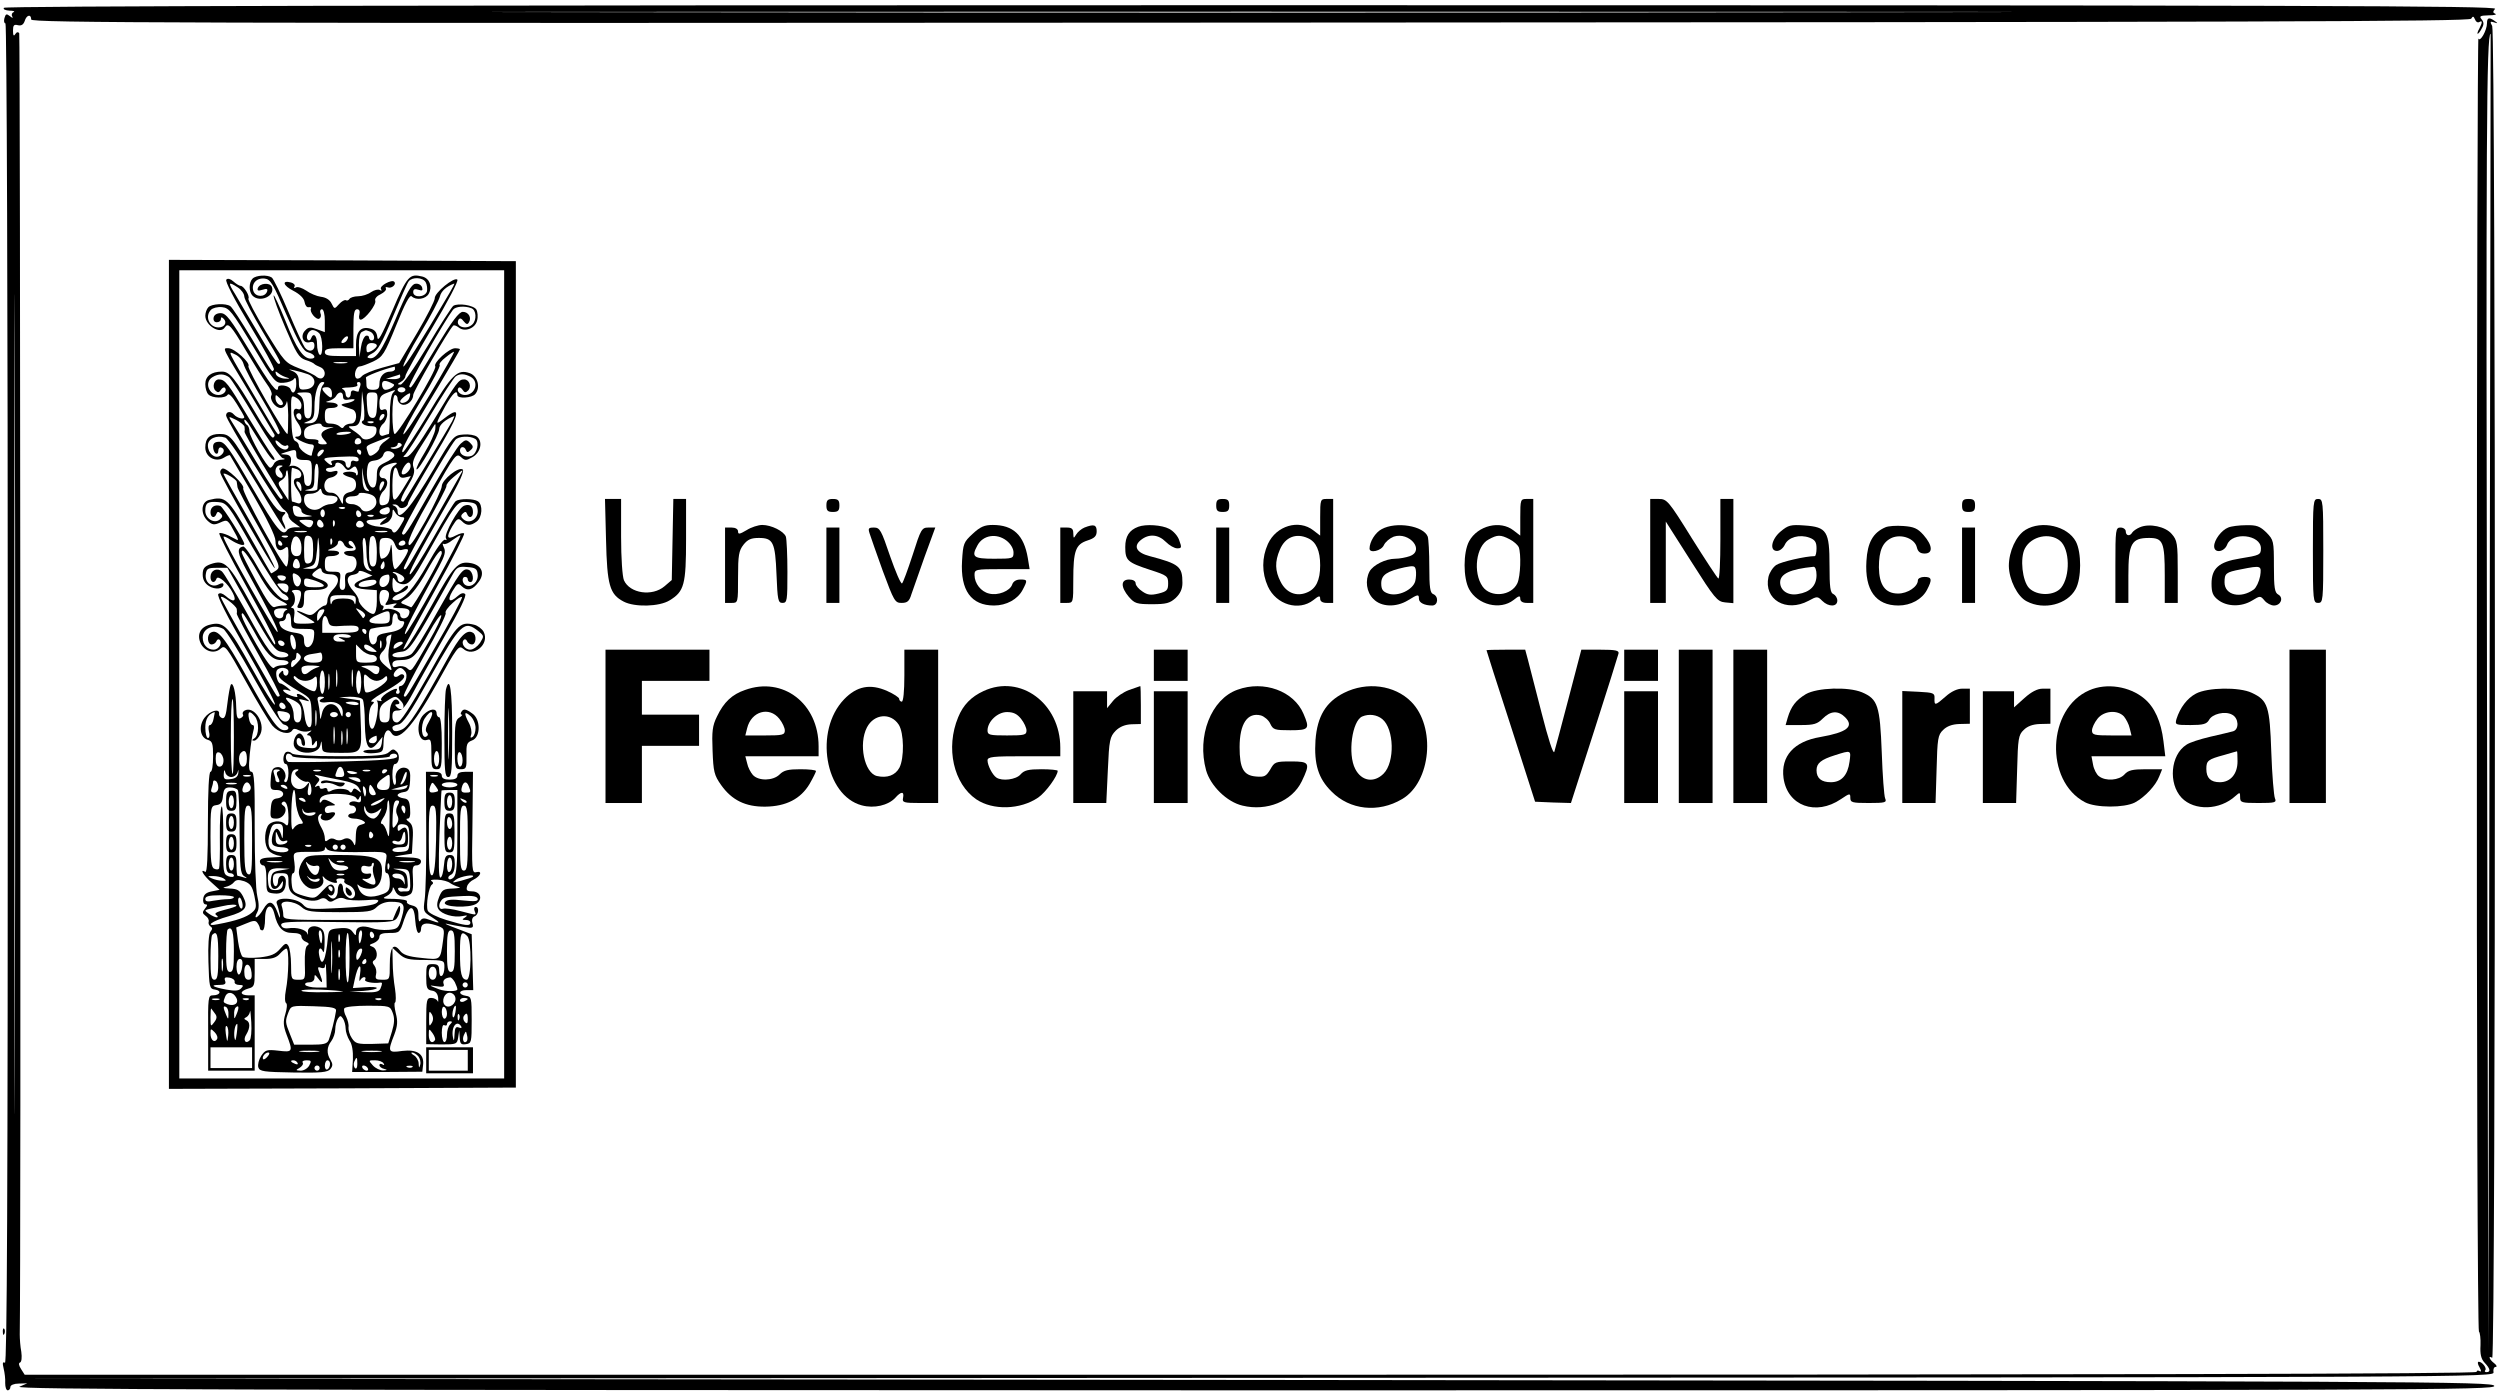 <?xml version="1.0" standalone="no"?>
<!DOCTYPE svg PUBLIC "-//W3C//DTD SVG 20010904//EN"
 "http://www.w3.org/TR/2001/REC-SVG-20010904/DTD/svg10.dtd">
<svg version="1.0" xmlns="http://www.w3.org/2000/svg"
 width="962pt" height="536pt" viewBox="0 0 962 536"
 preserveAspectRatio="xMidYMid meet">

<g transform="translate(0,536) scale(0.1,-0.1)"
fill="#000000" stroke="none">
<path d="M15 5330 c-4 -6 6 -10 22 -11 15 0 22 -3 15 -6 -6 -2 -9 -10 -5 -16
4 -8 1 -7 -9 1 -13 10 -16 9 -21 -8 -3 -11 -1 -20 4 -20 5 0 9 -1093 9 -2581
0 -1950 -3 -2579 -11 -2573 -9 5 -10 -1 -5 -22 4 -16 7 -41 6 -56 0 -16 4 -28
10 -28 5 0 10 6 10 13 0 7 14 13 32 13 l33 1 -30 -13 c-25 -11 789 -13 4748
-14 4545 0 4778 1 4775 17 -3 17 -239 18 -4743 23 l-4740 5 4742 3 c4736 2
4742 2 4738 22 -2 11 2 20 8 20 7 0 4 7 -5 14 -19 14 -25 32 -8 21 14 -8 14
5100 0 5125 -9 16 -8 19 7 14 15 -5 16 -4 3 5 -22 16 -30 13 -30 -8 0 -28 -27
-75 -33 -59 -3 7 -6 -1108 -6 -2479 -1 -1370 3 -2494 8 -2497 4 -3 7 -27 6
-52 -2 -35 2 -53 16 -68 22 -23 24 -36 7 -36 -6 0 -8 3 -5 7 8 7 -11 33 -25
33 -5 0 -4 -10 3 -21 8 -15 8 -19 0 -15 -6 4 -11 2 -11 -3 0 -8 -1404 -11
-4718 -11 l-4717 0 -14 22 c-9 14 -10 23 -4 25 6 2 8 19 5 41 -4 20 -6 51 -6
67 5 235 2 5000 -2 5007 -4 6 -10 5 -15 -3 -6 -10 -9 -6 -9 13 0 21 4 25 19
21 13 -3 21 2 26 16 7 24 25 28 25 6 0 -13 530 -15 4690 -12 3897 2 4692 4
4699 15 7 11 9 10 15 -3 3 -9 10 -13 16 -10 13 8 13 -1 0 -26 -6 -10 -8 -19
-6 -19 3 0 10 9 16 21 9 15 8 24 -1 35 -10 12 -5 14 27 15 22 0 33 3 26 6 -10
4 -10 8 -1 19 10 12 -692 14 -4784 14 -3182 0 -4798 -3 -4802 -10z m7178 -17
c-1304 -2 -3442 -2 -4750 0 -1308 1 -240 2 2372 2 2613 0 3683 -1 2378 -2z
m2387 -2615 l-5 -2533 -5 2520 c-4 2146 -2 2545 14 2545 0 0 -1 -1140 -4
-2532z m-9523 -1325 c-1 -703 -2 -128 -2 1277 0 1405 1 1980 2 1278 2 -703 2
-1853 0 -2555z"/>
<path d="M650 2765 l0 -1595 668 2 667 3 0 1590 0 1590 -667 3 -668 2 0 -1595z
m1290 0 l0 -1555 -625 0 -625 0 0 1555 0 1555 625 0 625 0 0 -1555z"/>
<path d="M972 4288 c-15 -15 -15 -51 0 -66 28 -28 88 -1 74 34 -7 18 -47 15
-54 -5 -3 -10 2 -11 18 -6 16 5 21 4 18 -6 -8 -24 -45 -23 -53 1 -9 28 12 52
44 48 22 -3 32 -19 84 -141 49 -112 64 -138 83 -143 26 -7 33 -24 10 -24 -29
0 -55 38 -97 144 -24 59 -45 104 -46 99 -2 -5 18 -61 45 -124 42 -99 52 -115
77 -124 17 -5 32 -12 35 -16 3 -3 13 -8 23 -12 18 -7 23 -32 7 -42 -5 -3 -15
-1 -22 5 -7 7 -38 22 -68 33 -53 21 -56 25 -127 141 -40 66 -70 123 -67 127 6
10 -18 49 -30 49 -5 0 -18 8 -28 17 -11 10 -22 13 -27 7 -6 -5 30 -75 89 -173
55 -91 97 -168 94 -173 -8 -12 -1 -21 -84 117 -40 66 -77 123 -84 127 -18 12
-71 9 -84 -4 -7 -7 -12 -22 -12 -33 0 -38 58 -73 75 -45 13 20 24 8 80 -87 32
-54 69 -113 82 -131 13 -17 21 -36 18 -42 -10 -16 14 -50 35 -50 11 0 20 9 23
23 2 12 5 -11 6 -50 0 -40 -1 -73 -3 -73 -11 0 -156 252 -150 261 8 13 -54 69
-77 69 -24 0 -28 10 88 -183 47 -78 87 -145 89 -149 2 -4 0 -9 -5 -12 -5 -3
-35 38 -66 92 -82 138 -101 162 -131 162 -41 0 -64 -18 -64 -48 0 -16 5 -33
12 -40 15 -15 65 -16 74 -1 4 7 18 -7 35 -35 16 -25 29 -48 29 -51 0 -11 -28
-4 -40 10 -12 14 -30 12 -30 -4 0 -17 202 -347 220 -360 11 -7 20 -19 20 -26
0 -7 10 -20 23 -28 l22 -16 -22 0 c-12 -1 -25 -5 -28 -11 -17 -27 -41 3 -135
165 -87 150 -105 175 -126 175 -17 0 -24 -6 -24 -19 0 -11 5 -23 10 -26 6 -3
10 1 10 10 0 9 5 15 11 13 15 -5 13 -21 -4 -32 -21 -13 -47 10 -47 40 0 26 33
41 67 30 11 -4 63 -81 123 -181 56 -96 105 -173 107 -171 3 2 0 13 -6 24 -7
13 -7 22 1 30 9 9 8 12 -3 12 -21 0 -38 23 -114 151 -83 140 -90 149 -130 149
-38 0 -55 -16 -55 -52 0 -37 40 -59 72 -39 11 7 21 11 23 9 1 -2 41 -70 89
-152 53 -91 86 -159 86 -177 0 -33 15 -45 35 -29 13 11 15 6 15 -29 0 -22 -4
-41 -8 -41 -13 0 -173 290 -166 301 7 13 -65 81 -80 76 -6 -3 -10 -10 -8 -17
5 -23 205 -371 209 -366 3 3 -40 84 -96 182 -56 97 -101 178 -101 180 0 9 50
-20 51 -30 1 -6 2 -15 3 -21 0 -5 38 -77 84 -158 79 -140 83 -149 65 -162 -10
-7 -19 -12 -20 -11 -1 1 -38 65 -81 141 -85 149 -94 157 -158 141 -31 -8 -33
-55 -4 -81 17 -15 24 -16 47 -6 29 13 29 13 59 -43 9 -15 12 -26 7 -24 -4 2
-20 10 -35 18 -16 7 -31 11 -34 8 -3 -4 41 -91 99 -195 97 -175 125 -233 114
-233 -3 0 -42 68 -88 151 -89 162 -104 177 -159 158 -24 -9 -30 -17 -30 -40 0
-19 8 -34 24 -44 23 -15 56 -12 56 6 0 6 -8 6 -19 0 -26 -14 -54 8 -49 40 3
21 8 24 43 24 l40 0 90 -160 c79 -140 94 -160 118 -163 34 -4 36 -22 2 -22
-36 0 -51 19 -138 177 -44 78 -85 147 -93 154 -19 16 -44 4 -44 -21 0 -22 16
-27 23 -7 5 16 44 -17 63 -55 17 -33 2 -38 -28 -11 -12 10 -22 13 -28 7 -6 -6
33 -84 106 -211 64 -111 114 -207 112 -214 -2 -7 -43 57 -90 142 -90 162 -107
179 -161 165 -36 -9 -50 -38 -35 -71 15 -32 53 -43 77 -21 17 15 22 9 97 -126
43 -78 89 -154 102 -170 24 -28 65 -38 77 -18 4 7 12 7 25 0 10 -5 27 -7 37
-4 15 5 15 4 3 -5 -10 -7 -11 -11 -2 -11 6 0 12 -10 12 -22 0 -19 2 -20 10 -8
8 13 10 12 10 -3 0 -15 -7 -18 -37 -15 -27 2 -39 8 -41 21 -2 9 1 17 7 17 6 0
11 -7 11 -15 0 -8 4 -15 9 -15 11 0 2 38 -11 46 -12 8 -28 -14 -28 -38 0 -43
95 -47 103 -5 4 19 4 19 6 -4 1 -25 3 -26 71 -26 83 0 83 -1 78 122 l-3 80
-40 6 -40 6 42 2 c23 0 45 -4 49 -11 4 -7 8 -47 8 -90 1 -93 16 -117 48 -78
l20 25 -3 -25 c-4 -22 -9 -25 -41 -25 -20 0 -33 -4 -29 -8 5 -5 24 -7 42 -5
32 3 34 5 35 42 0 39 16 58 29 37 25 -42 81 18 176 188 78 141 84 149 101 135
39 -36 104 17 79 65 -6 11 -23 24 -36 27 -57 14 -67 3 -175 -191 -75 -132
-109 -185 -122 -185 -12 0 -18 8 -18 23 0 18 5 23 21 23 16 -1 30 15 59 69 20
39 76 137 123 220 56 96 83 153 77 159 -6 6 -16 4 -28 -7 -32 -29 -43 -19 -21
18 19 31 22 33 36 19 21 -20 42 -15 65 17 25 33 12 64 -29 72 -50 9 -66 -7
-151 -161 -45 -82 -90 -156 -99 -163 -20 -17 -26 -30 119 234 61 109 107 201
104 204 -3 4 -17 0 -31 -7 -35 -19 -39 -8 -15 34 19 31 23 34 37 21 18 -19 34
-19 57 -2 22 16 25 65 5 78 -17 11 -70 11 -85 1 -6 -4 -46 -69 -88 -144 -43
-76 -83 -138 -88 -138 -10 0 26 68 144 274 46 79 65 123 59 129 -14 14 -81
-39 -81 -64 0 -11 -28 -71 -62 -132 -48 -85 -64 -106 -66 -89 -2 15 30 82 90
186 88 156 94 163 111 148 16 -15 21 -15 45 -1 31 17 41 59 18 78 -8 7 -32 11
-53 9 -37 -3 -39 -5 -114 -133 -87 -148 -139 -208 -139 -161 0 8 -6 17 -12 19
-10 4 -10 6 -1 6 6 1 14 -3 18 -9 7 -12 35 -1 35 14 0 6 45 85 99 176 101 168
111 204 43 152 -39 -30 -39 -29 2 46 27 48 46 66 46 42 0 -15 56 -12 69 4 21
25 9 69 -21 80 -48 17 -69 -4 -161 -158 -49 -80 -92 -146 -97 -146 -12 0 22
64 134 248 47 79 86 145 86 148 0 2 -9 4 -19 4 -23 0 -85 -56 -76 -70 7 -11
-142 -260 -156 -260 -5 0 -9 34 -9 75 0 43 4 75 10 75 6 0 10 -7 10 -15 0 -9
7 -18 15 -21 19 -8 45 13 45 36 0 14 135 248 154 267 3 3 12 0 21 -7 23 -19
64 -4 71 27 4 14 2 33 -3 42 -11 17 -71 26 -89 14 -6 -5 -51 -74 -99 -155 -55
-91 -95 -148 -104 -148 -13 1 -13 2 2 11 9 5 17 15 17 22 0 7 47 91 104 187
59 99 101 179 96 184 -12 12 -89 -51 -87 -72 0 -9 -30 -69 -68 -133 l-69 -116
-66 -18 c-36 -10 -70 -24 -77 -32 -6 -8 -16 -12 -21 -9 -13 8 -3 46 12 46 7 0
30 9 52 19 37 18 43 27 89 140 33 82 52 118 59 111 17 -17 55 -11 66 10 15 28
3 59 -25 66 -49 12 -58 3 -115 -131 -43 -100 -56 -123 -58 -102 -2 19 -11 29
-28 33 -36 9 -54 -12 -54 -62 l0 -44 -60 0 c-47 0 -60 3 -60 15 0 12 13 15 55
15 l55 0 0 75 c0 58 3 75 14 75 9 0 12 -7 9 -20 -3 -11 -1 -20 5 -20 16 0 62
59 56 73 -3 8 7 19 21 25 14 7 23 17 20 22 -3 5 0 7 8 4 14 -5 34 12 24 22 -9
10 -58 -16 -51 -28 4 -7 3 -8 -4 -4 -7 4 -22 0 -34 -8 -12 -9 -35 -16 -50 -16
-15 0 -30 -5 -33 -10 -4 -6 -10 -8 -14 -5 -5 2 -16 -4 -26 -15 -18 -20 -18
-20 -29 2 -7 15 -23 24 -41 26 -16 2 -42 13 -57 24 -15 10 -33 16 -39 12 -7
-4 -9 -3 -6 3 4 6 -2 13 -13 16 -37 10 -31 -12 9 -32 25 -13 41 -29 43 -43 2
-13 9 -22 16 -20 8 1 11 -1 9 -5 -8 -12 20 -46 32 -39 6 4 8 13 4 21 -3 8 0
15 6 15 6 0 11 -19 11 -44 l0 -44 -30 11 c-24 9 -33 9 -45 -4 -21 -20 -9 -52
16 -46 14 4 19 0 19 -14 0 -21 -23 -25 -37 -6 -5 6 -34 68 -63 137 -29 69 -58
128 -64 132 -17 12 -61 9 -74 -4z m666 -14 c5 -9 7 -25 5 -35 -7 -24 -53 -26
-53 -3 0 11 6 14 20 9 15 -5 18 -3 14 10 -4 9 -15 15 -26 13 -15 -2 -34 -35
-76 -136 -54 -126 -77 -159 -105 -149 -7 2 0 10 15 17 21 10 37 38 79 139 29
69 56 132 62 139 14 17 54 15 65 -4z m-723 -20 c14 -9 25 -25 25 -35 0 -10 32
-70 70 -134 73 -122 75 -125 61 -125 -4 0 -38 51 -74 113 -37 61 -78 131 -92
155 -29 46 -27 50 10 26z m815 -21 c-112 -191 -176 -291 -178 -283 -2 6 27 64
66 128 38 64 72 128 75 142 5 20 25 38 55 49 2 0 -6 -16 -18 -36z m-758 -203
c84 -141 87 -145 119 -143 18 1 36 8 40 15 6 8 9 2 9 -19 0 -32 -14 -45 -22
-21 -5 15 -48 21 -48 7 0 -29 -30 9 -109 141 -74 123 -91 145 -112 145 -15 0
-25 -7 -27 -17 -2 -11 3 -18 12 -18 9 0 16 5 16 12 0 9 3 9 11 1 14 -14 3 -33
-20 -33 -36 0 -54 43 -29 68 7 7 26 12 43 10 27 -3 38 -17 117 -148z m842 144
c19 -7 21 -45 4 -62 -24 -24 -69 -8 -53 19 5 6 11 4 19 -7 10 -12 15 -14 20
-5 12 18 -1 41 -23 41 -15 0 -41 -35 -100 -132 -102 -168 -99 -164 -106 -156
-6 6 136 254 168 296 10 13 45 16 71 6z m-586 -96 c15 -15 16 -92 2 -83 -5 3
-10 22 -10 41 0 33 -14 46 -23 22 -2 -7 -8 -10 -12 -6 -11 10 2 38 18 38 7 0
18 -5 25 -12z m196 6 c17 -7 22 -34 6 -34 -5 0 -10 5 -10 11 0 6 -6 9 -12 7
-7 -3 -16 -22 -19 -44 l-6 -39 -2 47 c0 29 4 48 12 51 6 3 13 6 14 6 1 1 8 -2
17 -5z m-89 -33 c-3 -6 -11 -11 -17 -11 -6 0 -6 6 2 15 14 17 26 13 15 -4z
m115 -21 c0 -5 -9 -14 -20 -20 -17 -9 -20 -8 -20 10 0 13 7 20 20 20 11 0 20
-4 20 -10z m-513 -70 c3 -14 37 -78 76 -143 38 -64 67 -120 63 -124 -8 -8 0
-20 -93 137 -112 190 -108 180 -78 166 14 -6 28 -22 32 -36z m716 -120 c-53
-89 -99 -157 -101 -151 -2 6 30 67 71 135 42 68 72 127 69 131 -4 4 6 17 23
30 16 13 31 23 32 21 2 -2 -40 -76 -94 -166z m-320 123 c-13 -2 -33 -2 -45 0
-13 2 -3 4 22 4 25 0 35 -2 23 -4z m187 -23 c0 -5 -8 -10 -18 -10 -25 0 -42
-19 -42 -47 0 -18 -6 -23 -25 -23 -18 0 -25 5 -25 20 0 11 -1 23 -2 27 -2 5
66 32 110 42 1 1 2 -3 2 -9z m-335 -20 c37 -14 31 -54 -7 -58 -25 -3 -28 0
-28 28 0 22 -6 33 -22 41 -21 9 -21 9 4 4 15 -3 39 -10 53 -15z m-80 -13 c13
-4 9 -5 -9 -4 -16 1 -32 9 -34 17 -4 12 -2 13 9 4 8 -7 23 -14 34 -17z m-223
1 c8 -7 54 -79 102 -160 48 -81 95 -149 104 -151 12 -3 10 -5 -6 -6 -12 0 -25
-8 -28 -16 -4 -8 -10 -15 -14 -15 -12 0 -80 119 -80 140 0 10 -4 22 -10 25 -5
3 -10 12 -10 18 0 7 11 -4 23 -24 63 -102 82 -129 91 -129 5 0 2 8 -6 18 -8 9
-50 76 -93 147 -77 130 -89 145 -113 145 -18 0 -27 -29 -13 -43 9 -9 14 -8 21
3 5 8 12 11 15 8 11 -10 -4 -28 -24 -28 -38 0 -56 50 -23 69 23 14 45 13 64
-1z m658 2 c0 -5 -12 -10 -27 -9 l-28 1 25 8 c14 4 26 8 28 9 1 1 2 -3 2 -9z
m271 0 c34 -19 18 -70 -22 -70 -20 0 -35 18 -24 28 3 3 10 0 15 -8 7 -11 12
-12 21 -3 15 15 5 43 -15 43 -21 0 -28 -9 -119 -160 -56 -91 -88 -136 -102
-138 -12 -2 -16 0 -9 5 7 4 51 73 99 153 48 80 92 148 99 152 16 11 34 10 57
-2z m-297 -28 c10 -5 -13 -22 -31 -22 -7 0 -13 9 -13 20 0 18 13 19 44 2z
m-273 -6 c-6 -7 -12 -38 -12 -67 -1 -61 -12 -79 -43 -78 -21 0 -21 0 2 9 18 8
22 17 22 54 0 52 14 96 31 96 9 0 9 -3 0 -14z m145 -2 c-3 -9 -6 -17 -6 -20 0
-2 -7 -1 -15 2 -9 4 -15 0 -15 -10 0 -9 -4 -16 -10 -16 -5 0 -10 6 -10 14 0 8
-6 17 -12 19 -7 3 4 6 25 6 23 1 36 5 32 11 -3 6 -1 10 5 10 7 0 9 -7 6 -16z
m-109 -24 c2 -24 -3 -25 -23 -6 -19 19 -18 26 4 26 11 0 18 -8 19 -20z m283
10 c0 -5 -7 -10 -15 -10 -8 0 -15 5 -15 10 0 6 7 10 15 10 8 0 15 -4 15 -10z
m-48 -12 c-7 -7 -12 -42 -12 -85 0 -40 -2 -73 -4 -73 -2 0 -11 -3 -20 -6 -21
-8 -22 29 -1 46 8 7 15 23 15 36 0 17 -4 22 -15 18 -11 -5 -15 1 -15 24 0 24
6 32 28 40 36 14 38 14 24 0z m-312 -48 c0 -38 -4 -50 -15 -50 -11 0 -15 11
-15 40 0 27 -6 42 -17 49 -15 9 -12 10 15 11 32 0 32 0 32 -50z m120 34 c0
-12 7 -15 26 -11 14 2 22 1 17 -3 -4 -5 -19 -10 -33 -12 -26 -5 -21 -8 25 -23
23 -7 19 -55 -4 -55 -11 0 -23 -5 -27 -11 -4 -8 -9 -8 -17 0 -6 6 -21 11 -34
11 -19 0 -23 5 -23 30 0 25 4 30 25 30 34 0 32 20 -2 21 -22 1 -23 2 -8 6 11
3 24 11 28 19 11 19 27 18 27 -2z m78 -92 c-16 -7 4 -22 28 -22 21 0 25 -4 22
-22 -3 -24 -45 -39 -57 -21 -3 5 -17 17 -31 26 -23 16 -23 17 -3 17 26 0 33
17 34 83 l2 52 7 -55 c3 -30 3 -57 -2 -58z m53 57 c-2 -40 -6 -49 -20 -47 -12
2 -17 16 -19 51 -3 43 -1 47 20 47 21 0 23 -3 19 -51z m123 27 c-6 -15 -34
-23 -34 -10 0 8 34 34 38 30 1 -2 0 -11 -4 -20z m-486 -22 c-10 -10 -28 6 -28
24 0 15 1 15 17 -1 9 -9 14 -19 11 -23z m72 -4 c0 -13 -5 -18 -15 -14 -20 8
-20 -26 0 -52 20 -26 19 -54 -2 -54 -12 0 -9 -5 11 -15 15 -8 35 -15 43 -15
10 0 13 -6 9 -16 -3 -9 -6 -20 -6 -25 0 -5 -11 -2 -25 7 -14 9 -25 22 -25 29
0 7 -6 15 -14 18 -9 4 -14 29 -15 92 -2 84 -2 86 18 75 12 -6 21 -19 21 -30z
m0 -46 c0 -8 -4 -12 -10 -9 -5 3 -10 10 -10 16 0 5 5 9 10 9 6 0 10 -7 10 -16z
m312 -6 c-7 -7 -12 -8 -12 -2 0 14 12 26 19 19 2 -3 -1 -11 -7 -17z m-531 -31
c1 -7 1 -15 0 -19 0 -4 31 -60 70 -125 39 -65 73 -121 76 -125 2 -5 0 -8 -6
-8 -5 0 -47 62 -92 138 -45 75 -89 147 -97 159 -14 22 -14 22 17 7 17 -9 32
-21 32 -27z m799 22 c-15 -27 -181 -303 -186 -308 -2 -2 -7 -2 -10 2 -4 3 8
29 25 56 23 38 29 56 22 73 -6 17 0 35 28 79 20 31 41 65 47 75 10 17 11 16 9
-8 -2 -15 -20 -55 -40 -88 -21 -34 -35 -63 -32 -66 7 -8 87 133 87 155 0 16
25 38 58 50 1 1 -2 -8 -8 -20z m-472 -23 c17 2 20 1 7 -2 -39 -11 -47 -25 -29
-45 16 -18 16 -19 -5 -19 -12 0 -19 4 -16 10 4 6 -7 10 -24 10 -26 0 -31 4
-31 23 0 17 8 25 33 32 22 7 33 7 35 -1 2 -6 15 -10 30 -8z m169 18 c-3 -3
-12 -4 -19 -1 -8 3 -5 6 6 6 11 1 17 -2 13 -5z m-87 -38 c0 -7 -50 -13 -55 -7
-2 4 10 8 26 9 16 1 29 1 29 -2z m40 -37 c0 -5 -7 -9 -15 -9 -9 0 -12 6 -9 15
6 15 24 11 24 -6z m93 4 c-13 -8 -23 -21 -23 -27 0 -6 -9 -17 -19 -23 -17 -11
-21 -9 -26 8 -8 24 -10 22 40 42 50 20 56 20 28 0z m346 8 c17 -11 7 -56 -14
-65 -21 -8 -45 3 -45 20 0 17 17 18 23 2 4 -10 7 -10 18 0 11 10 11 15 -2 28
-14 13 -18 13 -36 -3 -12 -10 -63 -90 -113 -178 -98 -172 -105 -182 -113 -168
-5 8 175 324 205 360 12 15 56 17 77 4z m-728 -26 c5 4 9 1 9 -4 0 -6 -6 -11
-13 -11 -15 0 -37 20 -37 33 0 5 7 1 16 -7 8 -9 20 -14 25 -11z m435 -7 c-9
-5 -22 -7 -29 -4 -7 2 -4 5 6 5 9 1 17 6 17 12 0 5 5 7 11 3 8 -5 6 -10 -5
-16z m-396 -28 c0 -16 7 -20 30 -20 29 0 30 -1 30 -50 0 -38 -4 -50 -15 -50
-10 0 -15 10 -15 30 0 30 -26 53 -52 47 -7 -2 -10 -2 -5 0 4 3 7 13 7 24 0 13
-7 19 -22 20 -22 1 -22 1 2 9 38 12 40 12 40 -10z m100 5 c-7 -9 -15 -13 -17
-11 -7 7 7 26 19 26 6 0 6 -6 -2 -15z m150 5 c0 -5 -2 -10 -4 -10 -3 0 -8 5
-11 10 -3 6 -1 10 4 10 6 0 11 -4 11 -10z m127 -14 c-1 -6 -17 -18 -35 -26
-27 -13 -32 -20 -32 -52 0 -20 -4 -39 -9 -42 -16 -11 -32 22 -29 61 3 33 7 38
30 41 16 2 30 11 33 22 4 12 12 16 26 13 11 -3 18 -11 16 -17z m-137 -16 c0
-5 -7 -7 -15 -4 -9 4 -15 0 -15 -10 0 -9 -4 -16 -10 -16 -5 0 -10 7 -10 15 0
10 -10 15 -31 15 -17 0 -28 -4 -24 -10 9 -15 -4 -12 -21 5 -13 12 -7 14 48 17
68 3 78 2 78 -12z m-155 -63 c-2 -23 -4 -45 -4 -49 -1 -5 -13 -7 -28 -7 -24 2
-25 2 -5 6 19 4 22 10 22 54 0 29 4 48 10 44 5 -3 7 -25 5 -48z m100 36 c10
-14 16 -15 28 -5 12 10 16 9 21 -4 4 -9 4 -19 1 -22 -3 -3 -5 -1 -5 4 0 5 -11
9 -25 9 -14 0 -25 -3 -25 -7 0 -4 11 -10 25 -14 18 -4 25 -13 25 -29 0 -16 -7
-25 -25 -29 -17 -4 -25 -13 -25 -29 0 -21 -1 -21 -13 3 -8 16 -21 25 -35 24
-32 -1 -32 53 0 58 12 2 23 9 26 17 3 9 -1 11 -16 7 -11 -4 -23 -2 -27 4 -3 6
3 10 14 10 12 0 21 5 21 10 0 16 22 12 35 -7z m193 6 c-14 -8 -18 -24 -18 -78
0 -60 -2 -69 -20 -74 -16 -4 -20 0 -20 18 0 12 7 28 15 35 8 7 15 21 15 31 0
11 -7 19 -15 19 -23 0 -18 36 8 48 30 14 59 16 35 1z m62 -3 c0 -16 -24 -38
-33 -30 -7 7 14 44 25 44 5 0 8 -6 8 -14z m-498 -3 c-10 -4 -10 -8 -1 -19 13
-16 6 -30 -10 -19 -18 11 -13 45 7 44 11 0 12 -2 4 -6z m331 -82 c10 -11 9
-13 -3 -9 -10 3 -15 20 -16 54 -1 41 -1 43 3 9 3 -22 10 -46 16 -54z m-269 73
c20 -8 21 -34 1 -34 -19 0 -19 -21 0 -46 20 -26 20 -58 -1 -50 -9 3 -18 6 -20
6 -2 0 -4 29 -4 65 0 36 2 65 4 65 2 0 11 -3 20 -6z m389 -15 c4 -16 11 -20
27 -16 l21 5 -22 -36 c-44 -73 -49 -73 -49 1 0 65 12 89 23 46z m-423 -46 l0
-58 -22 34 c-20 30 -20 34 -5 43 9 5 17 16 17 23 0 8 2 15 5 15 3 0 5 -26 5
-57z m667 50 c-3 -5 -51 -89 -107 -188 -113 -198 -108 -191 -116 -183 -3 3 33
74 80 157 47 83 85 155 84 161 -2 5 11 21 27 34 32 27 39 31 32 19z m-617 -61
c0 -15 -2 -15 -10 -2 -13 20 -13 33 0 25 6 -3 10 -14 10 -23z m311 1 c-8 -15
-10 -15 -11 -2 0 17 10 32 18 25 2 -3 -1 -13 -7 -23z m-205 -30 c14 0 27 -3
30 -6 10 -10 -6 -27 -25 -27 -9 0 -26 -6 -36 -14 -27 -19 -65 -1 -65 31 0 18
5 23 24 23 14 0 28 6 33 13 6 9 8 8 11 -4 2 -10 13 -16 28 -16z m182 -21 c5
-30 -45 -55 -59 -29 -6 9 -21 17 -34 17 -16 0 -25 6 -25 15 0 9 9 15 25 15 14
0 25 4 25 9 0 5 15 6 33 2 23 -5 33 -13 35 -29z m-477 -177 c57 -98 106 -173
118 -179 21 -9 29 -26 12 -26 -22 0 -64 48 -107 124 -26 47 -52 84 -58 83 -26
-5 -23 -26 13 -92 96 -175 122 -227 119 -237 -4 -10 -208 350 -208 366 0 4 12
-1 27 -11 26 -17 53 -26 53 -16 0 13 -82 142 -92 146 -21 7 -38 -4 -38 -24 0
-21 16 -26 23 -6 3 9 8 9 16 1 9 -8 8 -14 -3 -23 -21 -18 -56 3 -56 33 0 31 9
37 49 34 34 -3 38 -7 132 -173z m867 143 c4 -33 -30 -57 -54 -37 -11 9 -12 15
-3 23 8 8 13 8 16 -1 7 -20 23 -15 23 6 0 24 -13 33 -34 25 -22 -8 -79 -111
-70 -125 4 -7 3 -9 -3 -6 -7 4 -35 -35 -67 -93 -54 -95 -93 -140 -122 -140
-24 0 -15 15 16 27 17 6 30 17 30 24 0 8 -6 7 -18 -4 -28 -26 -42 -21 -42 16
1 26 2 29 11 15 6 -11 20 -17 35 -16 20 2 35 21 81 103 122 218 121 216 162
213 31 -3 36 -7 39 -30z m-678 -4 c0 -7 12 -15 28 -17 19 -3 16 -4 -14 -6 -36
-1 -42 2 -46 23 -4 19 -1 22 14 18 10 -2 18 -10 18 -18z m167 10 c-3 -3 -12
-4 -19 -1 -8 3 -5 6 6 6 11 1 17 -2 13 -5z m173 -9 c0 -8 -9 -15 -20 -15 -22
0 -27 15 -7 23 21 9 27 7 27 -8z m-250 -10 c0 -8 -4 -15 -8 -15 -5 0 -9 7 -9
15 0 8 4 15 9 15 4 0 8 -7 8 -15z m140 -6 c0 -5 -4 -9 -10 -9 -5 0 -10 7 -10
16 0 8 5 12 10 9 6 -3 10 -10 10 -16z m156 -9 c13 0 13 -4 -3 -30 -18 -31 -29
-37 -35 -20 -1 5 -23 11 -47 13 -47 3 -71 27 -28 27 14 0 34 3 44 6 16 6 16 5
-2 -9 -23 -19 -13 -22 16 -7 10 6 19 21 19 33 1 20 2 20 11 5 5 -10 17 -18 25
-18z m-109 4 c-3 -3 -12 -4 -19 -1 -8 3 -5 6 6 6 11 1 17 -2 13 -5z m-233 -29
c-8 -19 -15 -19 -40 0 -18 14 -17 14 13 15 25 0 31 -4 27 -15z m40 0 c3 -9 0
-15 -9 -15 -8 0 -15 7 -15 15 0 8 4 15 9 15 5 0 11 -7 15 -15z m43 -7 c-3 -8
-6 -5 -6 6 -1 11 2 17 5 13 3 -3 4 -12 1 -19z m113 1 c0 -5 -7 -9 -15 -9 -15
0 -20 12 -9 23 8 8 24 -1 24 -14z m-222 -26 c-10 -2 -28 -2 -40 0 -13 2 -5 4
17 4 22 1 32 -1 23 -4z m310 0 c-10 -2 -28 -2 -40 0 -13 2 -5 4 17 4 22 1 32
-1 23 -4z m-381 -19 c-3 -3 -12 -4 -19 -1 -8 3 -5 6 6 6 11 1 17 -2 13 -5z
m53 -40 c0 -27 -4 -34 -20 -34 -20 0 -27 30 -14 64 10 26 34 6 34 -30z m45 -9
c0 -39 -4 -50 -17 -53 -15 -3 -18 5 -18 53 0 48 3 56 18 53 13 -3 17 -14 17
-53z m20 -52 c-4 -17 -12 -23 -33 -22 l-27 1 25 7 c22 6 25 13 30 66 4 57 4
58 8 16 2 -25 1 -55 -3 -68z m225 41 c0 -41 -4 -54 -15 -54 -11 0 -15 13 -15
53 0 30 3 57 6 60 15 15 24 -8 24 -59z m223 -124 c-58 -104 -109 -190 -114
-190 -9 0 38 92 130 259 23 43 27 59 19 74 -5 11 -6 17 -1 14 5 -3 20 3 33 14
14 10 28 19 32 19 3 0 -41 -85 -99 -190z m-396 158 c-3 -8 -6 -5 -6 6 -1 11 2
17 5 13 3 -3 4 -12 1 -19z m133 -31 c0 -29 6 -59 13 -66 10 -10 9 -11 -5 -6
-11 4 -18 18 -19 34 0 14 -2 41 -3 59 -2 17 0 32 5 32 5 0 9 -24 9 -53z m110
27 c8 -19 15 -24 30 -19 11 3 20 3 20 -2 0 -15 -40 -73 -50 -73 -5 0 -11 26
-11 58 -1 33 -4 45 -6 27 -4 -28 -18 -44 -35 -45 -5 0 -8 18 -8 40 0 36 2 40
25 40 18 0 28 -7 35 -26z m-435 6 c3 -5 1 -10 -4 -10 -6 0 -11 5 -11 10 0 6 2
10 4 10 3 0 8 -4 11 -10z m239 -5 c3 -8 13 -15 23 -15 15 0 16 2 3 10 -8 5
-11 12 -7 17 5 4 12 1 17 -7 15 -24 12 -30 -16 -30 -14 0 -23 -4 -19 -10 3 -5
15 -10 26 -10 30 0 27 -57 -3 -62 -19 -2 -22 -8 -20 -35 2 -23 -1 -33 -10 -33
-10 0 -13 10 -10 35 4 33 3 35 -27 35 -28 0 -31 3 -31 30 0 25 4 30 24 30 35
0 43 20 9 21 -27 0 -27 1 -5 9 12 5 22 14 22 20 0 15 17 12 24 -5z m236 5 c0
-5 -7 -10 -16 -10 -8 0 -12 5 -9 10 3 6 10 10 16 10 5 0 9 -4 9 -10z m-567
-115 c37 -65 57 -90 85 -105 30 -15 33 -19 15 -20 -12 0 -28 -3 -36 -6 -11 -4
-30 23 -71 99 -31 57 -56 107 -56 111 0 21 21 -5 63 -79z m707 76 c0 -15 -111
-211 -118 -208 -4 2 -16 7 -26 11 -18 6 -17 8 10 25 17 11 47 50 74 99 41 74
60 97 60 73z m-547 -40 c3 -14 0 -19 -13 -18 -11 1 -15 7 -12 19 6 24 18 23
25 -1z m327 -6 c0 -8 -4 -15 -10 -15 -5 0 -7 7 -4 15 4 8 8 15 10 15 2 0 4 -7
4 -15z m-209 -35 c35 0 40 -29 9 -60 -11 -11 -20 -29 -20 -40 0 -11 -4 -20
-10 -20 -5 0 -19 -9 -31 -21 -18 -18 -25 -19 -46 -10 -40 18 -41 12 0 -10 20
-11 37 -22 37 -24 0 -3 -19 -5 -41 -5 -40 0 -41 1 -37 30 3 17 0 30 -6 30 -7
0 -7 3 -1 8 6 4 10 16 10 27 0 11 -4 23 -10 27 -5 4 0 8 13 8 18 0 22 -5 20
-22 -2 -13 -7 -29 -11 -35 -5 -9 -3 -13 7 -13 12 0 16 10 16 35 0 35 0 35 45
35 54 0 63 25 15 41 -35 13 -36 17 -12 35 14 10 18 10 20 -2 2 -8 15 -14 33
-14z m567 1 c4 -28 -21 -53 -44 -44 -16 6 -19 33 -4 33 6 0 10 -4 10 -10 0 -5
5 -10 10 -10 16 0 11 40 -6 47 -23 9 -34 -7 -124 -167 -44 -80 -88 -151 -97
-157 -20 -15 -73 -17 -73 -4 0 6 15 11 33 13 33 3 40 13 201 301 14 24 21 28
53 25 32 -2 39 -7 41 -27z m-442 -20 c-47 -18 -41 -35 12 -39 l42 -3 0 -44 c0
-24 -5 -45 -12 -47 -14 -5 -58 35 -58 53 0 7 -9 22 -19 33 -29 32 -31 60 -3
64 12 2 22 7 22 12 0 5 12 4 27 -3 l26 -12 -37 -14z m-238 -8 c-5 -29 -25 -25
-30 6 -4 27 -2 29 14 20 11 -6 18 -18 16 -26z m383 26 c11 -5 17 -14 14 -20
-9 -14 -25 -11 -25 5 0 8 -6 17 -12 19 -7 3 -9 6 -5 6 5 1 17 -4 28 -10z
m-441 -11 c0 -14 -18 -17 -28 -5 -8 10 -6 13 9 13 10 0 19 -4 19 -8z m398 -10
c-4 -29 -38 -38 -38 -10 0 19 11 29 33 31 5 1 7 -9 5 -21z m-254 -18 c7 -7 -4
-10 -32 -10 -35 0 -42 3 -42 19 0 17 4 18 32 10 17 -5 36 -13 42 -19z m204 8
c-5 -15 -68 -24 -68 -9 0 10 21 18 53 20 11 1 17 -4 15 -11z m-338 -20 c0 -10
-4 -18 -8 -18 -5 0 -16 8 -25 18 -14 16 -14 17 9 17 16 0 24 -6 24 -17z m387
-25 c0 -10 -4 -24 -10 -31 -8 -11 -5 -12 19 -7 22 5 25 4 14 -4 -12 -9 -9 -11
16 -11 36 0 45 -6 37 -26 -7 -18 -33 -18 -33 0 0 16 -45 30 -62 20 -7 -4 -8
-3 -4 4 4 7 2 12 -3 12 -6 0 -11 14 -11 30 0 22 5 30 18 30 11 0 19 -7 19 -17z
m-586 -57 c1 -6 1 -14 0 -18 0 -5 38 -76 85 -159 47 -83 83 -153 80 -157 -3
-3 -8 -3 -10 -1 -11 11 -216 372 -216 380 0 13 60 -32 61 -45z m458 32 c-1
-15 -3 -17 -6 -7 -3 11 -16 16 -43 16 -27 0 -40 -5 -43 -16 -3 -10 -5 -8 -6 7
-1 20 3 22 49 22 46 0 50 -2 49 -22z m305 -179 c-116 -202 -112 -195 -120
-187 -3 4 33 74 80 158 48 83 84 155 81 161 -4 5 9 23 27 39 18 17 34 26 36
22 1 -5 -45 -92 -104 -193z m-571 144 c-7 -2 -13 -11 -13 -19 0 -18 -26 -18
-33 0 -8 19 2 26 32 25 14 0 20 -3 14 -6z m133 -25 c-16 -22 -16 -22 -16 -1 0
12 6 23 13 26 19 7 20 0 3 -25z m168 1 c-3 -6 -7 -9 -8 -7 -1 2 -8 12 -16 22
-14 18 -14 19 8 7 12 -7 20 -17 16 -22z m96 -4 c0 -22 -4 -25 -40 -25 -48 0
-52 15 -7 34 44 20 47 19 47 -9z m-524 -52 c48 -89 71 -113 106 -113 15 0 28
-4 28 -10 0 -5 -10 -10 -23 -10 -13 0 -27 -4 -33 -10 -6 -6 -29 24 -67 90 -52
90 -65 120 -53 120 2 0 21 -30 42 -67z m144 37 c0 -29 2 -30 46 -30 45 0 45 0
42 -32 -4 -42 -38 -54 -38 -14 0 22 -5 27 -40 32 -25 4 -45 14 -51 25 -7 15
-6 19 6 19 8 0 15 7 15 15 0 8 5 15 10 15 6 0 10 -13 10 -30z m410 15 c0 -8 7
-15 15 -15 12 0 13 -4 6 -19 -7 -12 -27 -21 -56 -25 -36 -6 -45 -11 -45 -27 0
-10 -7 -19 -15 -19 -17 0 -22 59 -5 61 6 1 15 3 20 4 6 1 21 3 35 4 20 1 25 6
25 26 0 14 5 25 10 25 6 0 10 -7 10 -15z m121 -92 c-72 -125 -67 -119 -85
-104 -8 7 -24 10 -36 6 -14 -5 -20 -2 -20 9 0 11 10 16 33 16 44 1 57 13 107
104 24 44 46 74 48 68 2 -7 -19 -51 -47 -99z m-388 76 c5 -19 12 -21 61 -17
45 2 56 0 56 -12 0 -12 -14 -15 -70 -15 l-70 0 0 33 c0 36 15 43 23 11z m-404
-29 c10 -5 62 -89 116 -186 60 -108 106 -179 117 -182 22 -5 24 -22 3 -22 -26
0 -49 32 -144 203 -88 157 -114 189 -141 172 -15 -9 -12 -45 4 -45 8 0 16 6
19 13 2 6 8 9 12 5 12 -12 -3 -38 -23 -38 -24 0 -42 19 -42 47 0 35 42 53 79
33z m982 -9 c22 -18 22 -19 6 -45 -10 -14 -26 -26 -38 -26 -21 0 -37 26 -24
38 4 4 10 1 12 -5 3 -7 11 -13 19 -13 16 0 19 36 4 45 -24 15 -50 -11 -100
-103 -106 -192 -148 -258 -173 -269 -24 -11 -37 -8 -37 8 0 4 10 9 22 11 18 2
45 42 123 181 118 209 131 222 186 178z m-431 -1 c0 -5 -2 -10 -4 -10 -3 0 -8
5 -11 10 -3 6 -1 10 4 10 6 0 11 -4 11 -10z m-272 -43 c5 -37 -15 -34 -20 3
-3 19 -1 29 6 27 6 -2 12 -16 14 -30z m212 24 c0 -4 -12 -7 -27 -4 -24 3 -25
2 -8 -6 18 -9 18 -10 -6 -10 -16 -1 -26 4 -26 14 0 10 11 15 34 15 18 0 33 -4
33 -9z m149 -33 c-6 -26 -6 -51 0 -70 12 -33 11 -34 -17 -9 -26 22 -28 37 -6
58 8 9 13 24 11 34 -3 10 0 20 7 23 6 2 12 5 12 5 1 1 -2 -18 -7 -41z m-405 1
c-6 -11 -24 -2 -24 11 0 5 7 7 15 4 8 -4 12 -10 9 -15z m373 -11 c-3 -7 -5 -2
-5 12 0 14 2 19 5 13 2 -7 2 -19 0 -25z m83 17 c0 -2 -9 -9 -20 -15 -16 -9
-18 -8 -14 5 5 13 34 22 34 10z m-120 -45 c11 0 20 -7 20 -15 0 -11 -11 -15
-40 -15 -39 0 -40 1 -40 35 l0 35 20 -20 c11 -11 29 -20 40 -20z m6 25 c18
-15 18 -15 -5 -13 -14 2 -26 9 -29 16 -5 17 10 15 34 -3z m-294 -57 c-19 -19
-22 -20 -22 -5 0 9 5 17 10 17 6 0 10 8 10 17 0 13 3 14 12 5 10 -10 7 -17
-10 -34z m98 22 c0 -16 -7 -20 -35 -20 -43 0 -49 27 -7 33 15 2 30 5 35 6 4 0
7 -8 7 -19z m-15 -37 c-11 -3 -27 -11 -36 -19 -17 -15 -29 -9 -29 13 0 9 13
13 43 12 23 -1 33 -4 22 -6z m72 -70 c-2 -16 -4 -3 -4 27 0 30 2 43 4 28 2
-16 2 -40 0 -55z m60 0 c-2 -16 -4 -3 -4 27 0 30 2 43 4 28 2 -16 2 -40 0 -55z
m103 64 c0 -22 -12 -28 -29 -13 -9 8 -25 16 -36 19 -11 2 -1 5 23 6 29 1 42
-3 42 -12z m-350 -12 c0 -8 -4 -15 -10 -15 -5 0 -10 5 -10 12 0 9 -3 9 -12 -1
-15 -14 0 -28 74 -72 44 -26 45 -27 47 -84 2 -43 -1 -56 -11 -53 -7 3 -14 22
-16 44 -2 21 -9 45 -15 53 -10 11 -8 13 13 7 24 -7 24 -6 6 8 -22 18 -40 21
-32 7 4 -5 -7 -4 -24 2 -32 12 -43 30 -12 21 14 -5 14 -3 -2 10 -11 9 -23 16
-27 16 -11 0 -21 38 -14 50 10 16 45 12 45 -5z m449 1 c13 -16 -1 -56 -19 -56
-5 0 -7 -7 -4 -15 4 -8 1 -15 -6 -15 -6 0 -8 5 -5 10 10 15 -7 12 -38 -8 -15
-10 -24 -22 -20 -26 4 -4 1 -5 -7 -3 -8 2 -13 2 -10 0 12 -7 -3 -102 -16 -107
-18 -7 -20 74 -2 92 9 9 9 12 -2 12 -8 0 10 15 41 33 70 40 90 57 83 69 -4 5
-11 5 -18 -1 -17 -14 -29 -1 -15 16 15 17 24 17 38 -1z m-309 -41 c0 -25 -4
-45 -10 -45 -5 0 -10 20 -10 45 0 25 5 45 10 45 6 0 10 -20 10 -45z m17 -22
c-2 -16 -4 -5 -4 22 0 28 2 40 4 28 2 -13 2 -35 0 -50z m123 22 c0 -25 -4 -45
-10 -45 -5 0 -10 20 -10 45 0 25 5 45 10 45 6 0 10 -20 10 -45z m59 5 c9 0 22
5 29 12 9 9 12 8 12 -5 0 -17 -73 -61 -84 -50 -3 4 -6 22 -6 40 0 31 1 33 16
19 8 -9 23 -16 33 -16z m-274 0 c12 0 26 5 33 12 9 9 12 5 12 -20 0 -18 -5
-32 -11 -32 -19 0 -79 41 -79 53 0 8 4 7 12 -1 7 -7 21 -12 33 -12z m-15 -125
c0 -24 -5 -35 -15 -35 -10 0 -15 10 -15 29 0 16 -7 36 -15 45 -24 23 -18 28
15 11 25 -13 30 -22 30 -50z m83 58 c-24 -9 -13 -20 17 -15 36 5 60 -12 59
-42 -1 -18 -3 -17 -12 7 -16 40 -59 35 -68 -8 -6 -27 -7 -28 -8 -5 -1 14 -4
35 -7 48 -5 17 -2 22 12 21 11 0 14 -3 7 -6z m301 -12 c19 -21 3 -42 -17 -22
-8 8 -8 11 2 11 7 0 10 4 6 10 -13 22 -35 -3 -35 -41 0 -32 -3 -39 -20 -39
-16 0 -20 7 -20 33 0 25 7 36 28 49 34 22 35 22 56 -1z m-447 -27 c-9 -9 -28
6 -21 18 4 6 10 6 17 -1 6 -6 8 -13 4 -17z m283 17 c0 -4 -11 -6 -25 -3 -14 2
-25 6 -25 8 0 2 11 4 25 4 14 0 25 -4 25 -9z m-163 -78 c-2 -16 -4 -5 -4 22 0
28 2 40 4 28 2 -13 2 -35 0 -50z m-101 29 c-4 -26 -31 -25 -43 1 -10 22 -9 23
17 19 19 -3 27 -9 26 -20z m184 8 c0 -5 -7 -10 -15 -10 -8 0 -15 5 -15 10 0 6
7 10 15 10 8 0 15 -4 15 -10z m50 0 c0 -5 -4 -10 -10 -10 -5 0 -10 5 -10 10 0
6 5 10 10 10 6 0 10 -4 10 -10z m-63 -107 c-2 -16 -4 -3 -4 27 0 30 2 43 4 28
2 -16 2 -40 0 -55z m50 0 c-2 -16 -4 -5 -4 22 0 28 2 40 4 28 2 -13 2 -35 0
-50z m-20 -5 c-2 -13 -4 -3 -4 22 0 25 2 35 4 23 2 -13 2 -33 0 -45z m133 17
c0 -8 -7 -15 -15 -15 -26 0 -18 20 13 29 1 1 2 -6 2 -14z"/>
<path d="M888 2725 c-3 -6 -9 -38 -13 -72 -5 -46 -10 -60 -21 -56 -7 3 -12 10
-11 16 4 23 -36 12 -56 -15 -24 -32 -17 -77 13 -85 17 -5 20 -14 20 -64 0 -33
-4 -59 -10 -59 -6 0 -10 -72 -10 -196 0 -127 -3 -193 -10 -189 -23 14 -8 -13
23 -40 l32 -29 -30 -6 c-21 -4 -31 -12 -33 -28 -2 -12 2 -22 9 -22 8 0 8 -4
-2 -16 -11 -14 -11 -18 2 -28 9 -6 14 -16 12 -23 -2 -6 1 -14 7 -18 8 -5 8
-10 0 -20 -7 -8 -10 -53 -8 -116 3 -99 4 -104 26 -107 26 -4 20 -22 -9 -22
-18 0 -19 -8 -18 -145 l0 -145 90 0 89 0 0 145 0 145 -25 0 c-14 0 -25 4 -25
10 0 5 11 12 25 16 23 6 25 11 25 60 l0 54 40 0 c28 0 45 6 57 20 10 11 21 20
25 20 11 0 9 -103 -2 -160 -5 -26 -4 -47 1 -50 5 -3 3 -22 -3 -42 -9 -30 -8
-45 5 -80 25 -65 24 -68 -32 -61 -45 5 -50 3 -66 -20 -9 -14 -14 -34 -11 -44
5 -16 20 -18 135 -20 106 -2 132 1 142 13 10 12 10 20 1 35 -16 25 -15 50 3
73 8 11 15 31 15 45 0 14 5 33 10 41 9 13 11 13 20 0 5 -8 10 -25 10 -38 0
-12 7 -33 15 -46 10 -14 14 -41 13 -72 l-3 -49 135 0 135 1 3 26 c5 42 -23 61
-80 54 -55 -8 -57 -4 -31 62 13 35 14 52 6 83 -5 21 -7 40 -3 41 4 2 4 26 0
53 -5 28 -9 74 -9 104 l-1 54 25 -23 c22 -20 36 -24 100 -24 75 -1 75 -1 75
-28 0 -15 -4 -30 -10 -33 -6 -4 -10 5 -10 19 0 21 -5 26 -25 26 -23 0 -25 -3
-25 -49 0 -43 3 -50 22 -53 14 -2 22 -11 24 -28 1 -14 0 -19 -2 -12 -3 6 -14
12 -25 12 -17 0 -19 -8 -19 -89 l0 -89 59 -1 c57 0 60 1 64 27 l4 27 2 -28 c1
-23 5 -28 24 -25 21 3 22 7 22 93 0 86 -1 90 -22 93 -31 5 -29 22 2 22 l26 0
-3 107 -3 108 -60 23 c-33 12 -49 20 -35 17 14 -3 43 -9 64 -12 36 -6 39 -4
34 15 -4 13 0 23 8 26 16 6 19 36 4 36 -5 0 -7 -7 -4 -15 7 -18 11 -18 -54 -1
-30 8 -60 12 -68 9 -15 -5 -19 15 -6 32 9 12 17 14 83 17 36 2 54 -1 57 -10 3
-10 -9 -12 -55 -7 -44 5 -62 4 -70 -6 -16 -20 95 -25 121 -6 25 18 14 47 -18
47 -18 0 -23 4 -19 18 2 10 14 22 25 27 27 13 36 35 11 29 -17 -5 -18 6 -15
190 l2 196 -30 0 c-20 0 -30 -5 -30 -15 0 -10 -10 -15 -30 -15 -20 0 -30 5
-30 15 0 10 -10 15 -30 15 l-31 0 1 -222 c1 -123 -2 -244 -6 -270 -6 -45 -5
-47 27 -67 37 -23 35 -27 -7 -11 -21 8 -29 8 -36 -2 -5 -8 -8 -1 -8 19 0 26
-5 34 -25 39 -14 3 -22 10 -19 15 3 5 -19 9 -48 10 -45 0 -50 2 -30 11 12 6
22 18 23 27 0 10 3 8 9 -6 10 -24 34 -29 59 -14 9 6 12 24 10 60 -3 43 -1 51
14 51 9 0 17 7 17 15 0 11 -14 15 -57 16 -54 2 -55 2 -18 8 l40 6 3 55 c3 43
-1 57 -14 67 -11 8 -13 13 -5 13 8 0 11 12 9 38 -2 30 -7 38 -25 40 -13 2 -23
7 -23 12 0 5 10 10 23 12 18 2 23 10 25 44 2 31 -1 43 -14 48 -24 9 -46 -14
-41 -41 2 -13 0 -23 -4 -23 -5 0 -9 18 -9 40 0 22 4 40 9 40 16 0 22 33 8 47
-12 12 -16 12 -30 -1 -13 -13 -45 -16 -189 -16 -115 0 -178 4 -185 11 -6 6
-16 8 -22 5 -14 -9 -14 -46 -1 -46 6 0 10 -16 10 -35 0 -19 -5 -35 -11 -35 -5
0 -7 5 -4 10 12 20 -6 51 -28 48 -18 -2 -23 -11 -25 -45 -3 -40 -1 -43 22 -43
32 0 35 -27 4 -32 -19 -2 -24 -10 -26 -40 -3 -35 -1 -38 22 -38 28 0 47 37 26
50 -8 5 -8 10 -2 14 13 8 22 -17 22 -62 0 -28 -3 -33 -12 -24 -18 18 -56 14
-68 -7 -14 -27 -13 -74 3 -93 6 -9 26 -19 42 -21 18 -2 10 -5 -22 -6 -40 -1
-53 -5 -53 -16 0 -8 6 -15 13 -15 8 0 12 -17 12 -52 0 -51 1 -53 29 -56 31 -4
46 10 46 46 0 13 -6 22 -15 22 -8 0 -15 -9 -15 -20 0 -11 -4 -20 -10 -20 -5 0
-10 11 -10 25 0 21 5 25 30 25 28 0 30 -3 30 -35 0 -25 6 -38 23 -49 33 -20
75 -28 96 -17 12 7 22 6 30 -2 9 -9 16 -9 31 1 14 8 26 9 38 3 9 -5 44 -7 77
-5 51 4 58 2 45 -10 -10 -9 -54 -16 -141 -20 -118 -6 -126 -6 -144 14 -25 27
-111 30 -100 3 4 -10 9 -29 12 -43 2 -17 -1 -14 -9 9 -17 46 -34 49 -55 12
-19 -33 -41 -44 -23 -11 7 13 7 32 0 62 -6 24 -10 141 -10 261 1 171 -2 217
-12 217 -10 0 -12 16 -7 68 4 37 10 77 14 90 4 13 3 22 -3 22 -5 0 -12 11 -14
25 -6 28 3 32 22 9 18 -20 17 -74 -1 -85 -10 -6 -11 -9 -1 -9 7 0 17 11 24 25
20 44 -26 112 -62 90 -6 -4 -8 -10 -5 -15 3 -4 -2 -10 -10 -14 -12 -4 -15 4
-16 42 -1 55 -12 101 -21 87z m12 -202 c0 -80 -2 -144 -5 -141 -9 8 -9 288 0
288 3 0 5 -66 5 -147z m-78 72 c-2 -14 -9 -25 -14 -25 -6 0 -7 -11 -4 -25 4
-14 2 -25 -4 -25 -5 0 -10 18 -10 40 0 33 12 53 36 60 1 0 -1 -11 -4 -25z m38
-161 c0 -15 -6 -24 -15 -24 -10 0 -15 10 -15 30 0 22 4 28 15 24 8 -4 15 -17
15 -30z m90 6 c0 -20 -5 -30 -15 -30 -15 0 -21 40 -8 53 14 15 23 6 23 -23z
m175 10 c4 -6 78 -10 191 -10 116 0 184 4 184 10 0 6 7 10 16 10 9 0 14 -6 12
-12 -4 -10 -58 -14 -206 -18 -111 -3 -207 -3 -212 -2 -13 5 -13 32 -1 32 6 0
13 -4 16 -10z m198 -60 c4 -15 0 -20 -14 -20 -21 0 -22 1 -13 24 8 22 21 20
27 -4z m-433 -20 c10 0 21 8 24 18 4 13 4 13 3 -3 -2 -14 -11 -21 -30 -23 -23
-3 -27 0 -26 20 1 17 3 18 6 6 2 -10 13 -18 23 -18z m183 23 c-9 -3 -10 -10
-3 -24 7 -13 7 -19 0 -19 -5 0 -10 4 -10 9 0 5 -3 16 -6 25 -4 11 -1 16 12 15
11 0 14 -3 7 -6z m69 -1 c-10 -7 -8 -12 7 -26 10 -9 25 -16 32 -14 9 2 15 -7
17 -24 2 -16 -2 -28 -8 -28 -6 0 -8 10 -4 28 6 24 5 25 -7 10 -21 -27 -59 -13
-59 21 0 30 7 41 24 41 6 0 6 -4 -2 -8z m91 1 c-7 -2 -19 -2 -25 0 -7 3 -2 5
12 5 14 0 19 -2 13 -5z m133 -11 c-10 -2 -22 0 -28 6 -6 6 0 7 19 4 21 -5 23
-7 9 -10z m57 11 c-7 -2 -19 -2 -25 0 -7 3 -2 5 12 5 14 0 19 -2 13 -5z m67 3
c0 -3 -4 -8 -10 -11 -5 -3 -10 -1 -10 4 0 6 5 11 10 11 6 0 10 -2 10 -4z m73
-26 c-3 -11 -10 -23 -16 -27 -5 -3 -8 -2 -5 3 3 5 8 17 11 27 9 24 16 22 10
-3z m-600 3 c-7 -2 -19 -2 -25 0 -7 3 -2 5 12 5 14 0 19 -2 13 -5z m345 -14
c46 -9 66 -17 74 -33 10 -18 9 -19 -4 -8 -13 10 -17 10 -21 0 -4 -9 -8 -10
-14 -2 -9 11 -52 12 -71 0 -7 -4 -12 -2 -12 4 0 7 -7 10 -15 6 -8 -3 -15 -1
-15 5 0 6 -6 7 -12 3 -8 -5 -8 -1 1 10 13 15 13 19 0 27 -11 8 -10 9 6 5 11
-3 48 -10 83 -17z m192 -9 c0 -25 -4 -30 -25 -30 -31 0 -33 23 -3 44 29 21 28
21 28 -14z m183 23 c-7 -2 -19 -2 -25 0 -7 3 -2 5 12 5 14 0 19 -2 13 -5z
m-298 -13 c7 -12 -2 -12 -30 0 -19 8 -19 9 2 9 12 1 25 -3 28 -9z m-545 -31
c0 -11 -7 -19 -16 -19 -11 0 -14 5 -10 16 3 9 6 20 6 25 0 6 5 7 10 4 6 -3 10
-15 10 -26z m68 14 c-10 -2 -26 -2 -35 0 -10 3 -2 5 17 5 19 0 27 -2 18 -5z
m56 -8 c3 -9 -1 -18 -10 -22 -19 -7 -26 0 -18 21 8 20 20 21 28 1z m711 -23
c-22 -5 -27 1 -19 23 7 17 8 17 21 -1 12 -17 12 -19 -2 -22z m85 28 c0 -5 -13
-10 -30 -10 -16 0 -30 5 -30 10 0 6 14 10 30 10 17 0 30 -4 30 -10z m44 -6 c9
-23 8 -24 -13 -24 -14 0 -18 5 -14 20 6 24 19 26 27 4z m-699 -4 c3 -6 -1 -7
-9 -4 -18 7 -21 14 -7 14 6 0 13 -4 16 -10z m303 -26 c-3 -14 -5 -12 -10 9 -3
19 -2 25 4 19 6 -6 8 -18 6 -28z m32 16 c9 -16 8 -20 -5 -20 -8 0 -15 9 -15
20 0 11 2 20 5 20 2 0 9 -9 15 -20z m125 10 c-3 -5 -18 -9 -33 -9 l-27 1 30 8
c17 4 31 8 33 9 2 0 0 -3 -3 -9z m-650 -10 c4 -6 7 -80 7 -165 1 -132 3 -157
17 -166 14 -9 14 -10 -2 -5 -10 3 -21 6 -23 6 -2 0 -4 18 -4 40 0 33 -3 40
-20 40 -16 0 -20 -7 -20 -35 0 -24 5 -35 15 -35 8 0 15 -4 15 -10 0 -5 -9 -6
-21 -2 -20 8 -21 14 -20 141 1 73 -2 131 -6 128 -4 -3 -8 -56 -7 -119 1 -62
-1 -116 -3 -120 -2 -4 -10 -5 -18 -1 -12 4 -15 29 -15 123 0 115 1 119 23 122
17 2 23 11 25 36 3 26 8 32 27 32 13 0 27 -5 30 -10z m223 -42 c1 -23 9 -52
17 -65 13 -20 14 -23 1 -23 -8 0 -20 -8 -26 -17 -7 -14 -10 3 -9 65 2 84 14
115 17 40z m622 -119 c0 -126 -3 -163 -14 -175 -8 -8 -17 -10 -20 -5 -3 5 1
11 9 15 9 3 15 19 15 41 0 28 -4 35 -19 35 -16 0 -20 -8 -23 -42 -2 -23 -7
-43 -13 -45 -7 -2 -8 54 -4 164 4 93 7 169 8 171 1 1 15 2 31 2 l30 0 0 -161z
m-390 131 c6 -10 9 -9 13 1 4 10 6 8 6 -4 1 -14 -4 -17 -18 -12 -11 3 -22 1
-26 -5 -3 -5 1 -10 9 -10 9 0 16 -7 16 -15 0 -8 -7 -15 -15 -15 -8 0 -15 -4
-15 -10 0 -5 10 -10 23 -10 12 0 28 -4 35 -9 10 -6 9 -10 -7 -14 -17 -4 -21
-13 -22 -49 0 -23 -3 -36 -6 -28 -9 22 -25 30 -43 20 -9 -5 -22 -5 -30 0 -9 5
-19 5 -27 -2 -10 -8 -13 -6 -13 6 0 10 -5 27 -12 39 -17 30 -18 46 -6 54 7 3
8 1 4 -6 -10 -16 21 -26 39 -11 21 18 19 29 -5 23 -14 -4 -20 0 -20 11 0 10 9
16 23 16 22 1 22 1 -3 15 -19 10 -27 10 -32 2 -5 -7 -8 -8 -8 -1 0 22 24 31
77 29 31 -1 59 -8 63 -15z m-195 -10 c3 -6 -1 -7 -9 -4 -18 7 -21 14 -7 14 6
0 13 -4 16 -10z m291 -5 c-11 -8 -27 -15 -35 -15 -9 1 -2 7 14 15 39 18 44 18
21 0z m329 -3 c-3 -3 -11 0 -18 7 -9 10 -8 11 6 5 10 -3 15 -9 12 -12z m-296
-69 c-1 -66 -2 -73 -10 -45 -5 17 -14 32 -20 32 -6 0 -3 10 5 22 9 12 16 33
16 45 0 13 2 23 5 23 3 0 5 -35 4 -77z m31 57 c-7 -13 -7 -26 -1 -38 6 -12 5
-23 -5 -37 -14 -18 -15 -15 -13 38 2 40 6 57 16 57 11 0 11 -5 3 -20z m-560
-135 c0 -115 -2 -134 -15 -129 -12 5 -15 30 -15 135 0 108 2 129 15 129 13 0
15 -22 15 -135z m227 108 c16 3 21 1 15 -5 -14 -14 -47 -6 -48 12 -1 11 0 11
3 2 3 -9 14 -12 30 -9z m232 -3 c9 0 23 6 30 13 11 10 11 8 2 -10 -6 -13 -17
-23 -24 -23 -18 0 -37 21 -36 40 1 11 2 11 6 -2 2 -10 12 -18 22 -18z m131 15
c0 -8 -2 -15 -4 -15 -2 0 -6 7 -10 15 -3 8 -1 15 4 15 6 0 10 -7 10 -15z m118
-117 c-2 -94 -7 -133 -15 -136 -10 -3 -13 28 -13 132 0 115 2 136 15 136 13 0
15 -19 13 -132z m122 7 c0 -104 -2 -125 -15 -125 -13 0 -15 21 -15 125 0 104
2 125 15 125 13 0 15 -21 15 -125z m-711 23 c-1 -28 -2 -30 -7 -10 -4 13 -11
23 -17 23 -12 0 -24 -40 -17 -58 2 -7 17 -13 33 -13 16 0 29 -4 29 -10 0 -15
-56 -12 -70 5 -7 9 -9 26 -5 47 10 44 13 48 36 48 15 0 19 -7 18 -32z m486
-23 c0 -49 -1 -50 -32 -53 -19 -2 -33 1 -33 7 0 6 14 11 30 11 27 0 30 3 30
33 0 40 -8 51 -27 36 -10 -9 -13 -8 -13 5 0 12 7 16 23 14 19 -3 22 -9 22 -53z
m-479 -11 c8 3 12 2 9 -4 -3 -6 -15 -10 -26 -10 -14 0 -19 7 -18 28 0 27 0 27
10 3 6 -15 14 -21 25 -17z m339 27 c3 -5 1 -12 -5 -16 -5 -3 -10 1 -10 9 0 18
6 21 15 7z m125 -16 c0 -20 -5 -25 -25 -25 -14 0 -25 4 -25 10 0 5 7 7 16 3
10 -4 17 1 21 16 7 28 13 27 13 -4z m-363 -31 c-3 -3 -12 -4 -19 -1 -8 3 -5 6
6 6 11 1 17 -2 13 -5z m103 -4 c0 -5 -4 -10 -10 -10 -5 0 -10 5 -10 10 0 6 5
10 10 10 6 0 10 -4 10 -10z m30 0 c0 -5 -4 -10 -10 -10 -5 0 -10 5 -10 10 0 6
5 10 10 10 6 0 10 -4 10 -10z m36 -19 c135 2 125 5 118 -41 -4 -27 -3 -40 5
-40 6 0 11 -16 11 -35 0 -29 -5 -37 -26 -45 -47 -18 -78 -12 -92 17 -9 20 -9
24 0 15 7 -7 24 -12 40 -12 31 0 48 24 48 69 0 51 -27 61 -167 61 -115 0 -123
-1 -137 -22 -9 -12 -16 -32 -16 -43 0 -31 28 -65 54 -65 28 0 46 18 39 39 -3
10 -2 12 4 5 11 -16 58 -30 49 -15 -5 7 1 11 14 11 12 0 19 -4 15 -9 -3 -5 3
-12 14 -16 23 -7 35 -35 22 -48 -14 -14 -41 10 -41 34 0 11 -4 19 -10 19 -5 0
-10 -11 -10 -24 0 -30 -17 -43 -33 -26 -9 10 -9 11 1 6 16 -10 28 22 13 37 -8
8 -18 3 -40 -21 -29 -31 -30 -31 -73 -19 -40 12 -43 16 -46 50 -2 20 1 37 6
37 6 0 8 17 5 40 -6 44 -9 42 70 42 30 -1 47 3 47 11 0 9 2 9 8 0 6 -9 38 -12
108 -12z m-466 -46 c0 -14 -4 -25 -10 -25 -5 0 -10 11 -10 25 0 14 5 25 10 25
6 0 10 -11 10 -25z m414 -5 c14 0 26 -4 26 -10 0 -5 -13 -10 -28 -10 -22 0
-32 7 -41 28 -10 23 -10 25 2 10 8 -10 26 -18 41 -18z m426 6 c0 -14 -4 -28
-10 -31 -6 -4 -10 7 -10 24 0 17 5 31 10 31 6 0 10 -11 10 -24z m-657 7 c-13
-2 -35 -2 -50 0 -16 2 -5 4 22 4 28 0 40 -2 28 -4z m130 -15 c14 3 18 -1 15
-14 -5 -30 -26 -27 -43 8 -9 19 -10 26 -3 18 7 -9 21 -14 31 -12z m110 15 c-7
-2 -19 -2 -25 0 -7 3 -2 5 12 5 14 0 19 -2 13 -5z m270 0 c-13 -2 -35 -2 -50
0 -16 2 -5 4 22 4 28 0 40 -2 28 -4z m-157 -18 c-3 -8 -1 -26 4 -40 12 -31 2
-37 -30 -19 -19 11 -20 14 -6 12 10 -2 21 3 23 10 3 7 1 12 -4 11 -21 -4 -33
2 -33 17 0 11 6 15 20 11 11 -3 20 -1 20 4 0 5 3 9 6 9 3 0 4 -7 0 -15z m61
-7 c-3 -8 -6 -5 -6 6 -1 11 2 17 5 13 3 -3 4 -12 1 -19z m-417 -7 c-31 -5 -35
-10 -38 -38 -4 -37 19 -46 38 -15 10 15 10 15 8 -3 -2 -14 -11 -20 -28 -20
-20 0 -26 6 -28 28 -5 46 4 57 45 56 l38 -2 -35 -6z m498 -38 c2 -34 0 -43
-12 -43 -9 0 -19 0 -23 -1 -4 0 -9 4 -11 9 -2 6 6 8 18 5 19 -5 21 -2 18 28
-2 28 -8 35 -33 41 -29 6 -29 6 5 5 34 -2 35 -4 38 -44z m-255 20 c-7 -2 -19
-2 -25 0 -7 3 -2 5 12 5 14 0 19 -2 13 -5z m234 -23 c1 -14 0 -18 -3 -7 -3 9
-14 17 -25 17 -10 0 -19 5 -19 11 0 6 10 9 23 7 15 -2 23 -10 24 -28z m-697
10 c12 -8 12 -10 -5 -9 -11 0 -29 4 -40 9 -18 8 -18 9 5 9 14 0 32 -4 40 -9z
m356 -3 c8 3 14 3 14 0 0 -14 -30 -14 -41 1 -11 14 -11 15 0 5 7 -6 20 -9 27
-6z m603 9 c-2 -2 -22 -9 -44 -15 -36 -9 -38 -9 -21 4 17 13 77 23 65 11z
m-840 -74 c9 -42 8 -49 -10 -64 -20 -17 -59 -31 -129 -44 -56 -12 -26 12 39
30 66 19 78 34 56 77 -13 24 -22 29 -53 30 -22 1 -28 3 -15 6 12 2 27 10 33
18 8 10 18 11 40 4 23 -9 31 -19 39 -57z m753 50 c7 -5 22 -12 33 -15 11 -2 1
-5 -21 -6 -37 -1 -43 -5 -54 -32 -9 -22 -10 -36 -3 -47 12 -20 60 -34 93 -27
19 4 21 3 10 -5 -13 -8 -13 -10 3 -10 9 0 17 -4 17 -10 0 -15 -20 -12 -93 10
-36 11 -68 27 -71 36 -8 20 4 93 16 100 6 4 6 9 -2 14 -6 4 5 6 24 5 20 -1 41
-7 48 -13z m-452 -22 c0 -5 -2 -10 -4 -10 -3 0 -8 5 -11 10 -3 6 -1 10 4 10 6
0 11 -4 11 -10z m-380 -32 c0 -5 -11 -8 -24 -8 -13 0 -38 -3 -55 -6 -23 -5
-31 -3 -31 7 0 10 15 14 55 14 30 0 55 -3 55 -7z m32 -42 c-3 -5 -9 -1 -12 10
-4 10 -5 23 -2 28 3 5 9 1 12 -10 4 -10 5 -23 2 -28z m228 4 c20 -18 37 -20
147 -20 110 0 125 2 143 20 12 12 33 20 53 20 52 0 58 -9 43 -60 -12 -42 -16
-45 -50 -48 -21 -2 -51 1 -67 7 -35 12 -59 5 -59 -17 0 -14 -2 -13 -13 2 -9
13 -23 17 -52 14 -36 -3 -40 -6 -43 -33 -8 -91 -24 -124 -34 -70 -5 26 6 35
15 13 3 -7 6 8 6 34 1 37 -3 50 -18 58 -25 13 -49 3 -46 -18 1 -9 0 -11 -2 -5
-5 16 -42 26 -74 21 -15 -2 -25 3 -27 12 -2 13 26 15 215 12 197 -3 219 -1
230 15 7 9 13 26 13 37 -1 16 -4 13 -15 -11 l-14 -33 -211 0 c-200 0 -210 1
-210 19 0 11 -3 26 -6 35 -9 24 47 21 76 -4z m-250 5 c0 -3 -21 -10 -46 -16
-31 -8 -41 -14 -32 -20 7 -5 8 -9 2 -9 -5 0 -19 6 -30 14 -21 16 -25 13 51 29
30 7 55 8 55 2z m146 -32 c12 -52 32 -73 69 -73 23 0 35 -5 35 -14 0 -8 8 -17
17 -20 12 -5 14 -9 6 -14 -8 -5 -11 -31 -10 -70 2 -62 2 -62 -25 -62 -27 0
-28 1 -28 58 0 31 -5 64 -10 72 -8 13 -13 11 -32 -11 -18 -21 -35 -28 -78 -33
-30 -3 -60 -2 -66 2 -6 4 -14 31 -18 60 l-7 53 37 15 c30 13 38 13 45 2 5 -7
9 -16 9 -20 0 -5 5 -8 10 -8 6 0 10 20 10 45 0 52 25 64 36 18z m542 -26 c2
-26 7 -47 13 -47 5 0 9 6 9 14 0 23 18 28 56 16 35 -12 35 -12 29 -58 -11 -78
-8 -76 -83 -68 -51 5 -71 12 -83 28 -25 32 -39 13 -39 -53 0 -59 0 -59 -29
-59 -24 0 -28 3 -24 20 3 11 0 26 -6 34 -8 10 -9 16 -1 21 16 10 12 45 -7 52
-14 5 -13 8 5 14 12 5 22 15 22 24 0 11 11 15 39 15 38 0 40 1 56 51 21 61 39
59 43 -4z m-698 -118 c0 -64 -3 -79 -15 -79 -12 0 -15 15 -15 78 0 43 3 82 6
85 17 16 24 -10 24 -84z m340 56 c0 -14 -2 -25 -4 -25 -2 0 -6 11 -8 25 -3 14
-1 25 3 25 5 0 9 -11 9 -25z m152 0 c-2 -14 -6 -25 -8 -25 -2 0 -4 11 -4 25 0
14 4 25 9 25 4 0 6 -11 3 -25z m48 4 c0 -5 -4 -9 -8 -9 -5 0 -9 7 -9 15 0 8 4
12 9 9 4 -3 8 -9 8 -15z m310 -59 c0 -64 -3 -80 -15 -80 -12 0 -15 16 -15 80
0 64 3 80 15 80 12 0 15 -16 15 -80z m-910 -20 c0 -73 -3 -90 -15 -90 -12 0
-15 16 -15 83 0 46 3 87 7 90 18 18 23 0 23 -83z m437 -52 c-2 -29 -3 -8 -3
47 0 55 1 79 3 53 2 -26 2 -71 0 -100z m30 110 c-3 -7 -5 -2 -5 12 0 14 2 19
5 13 2 -7 2 -19 0 -25z m38 -63 c0 -52 -3 -95 -7 -95 -5 0 -8 43 -8 95 0 52 3
95 8 95 4 0 7 -43 7 -95z m453 83 c18 -18 16 -168 -2 -168 -20 0 -26 23 -26
106 0 74 5 85 28 62z m-491 -80 c-3 -7 -5 -2 -5 12 0 14 2 19 5 13 2 -7 2 -19
0 -25z m81 6 c-7 -15 -14 -21 -16 -15 -5 16 5 41 17 41 7 0 6 -10 -1 -26z
m-531 -56 c-2 -13 -4 -5 -4 17 -1 22 1 32 4 23 2 -10 2 -28 0 -40z m75 12 c-2
-16 -8 -30 -13 -30 -5 0 -9 14 -9 30 0 18 5 30 13 30 9 0 12 -10 9 -30z m478
20 c0 -5 -5 -10 -11 -10 -5 0 -7 5 -4 10 3 6 8 10 11 10 2 0 4 -4 4 -10z
m-442 -43 c2 -19 -1 -27 -12 -27 -11 0 -16 10 -16 31 0 38 24 35 28 -4z m288
-12 l1 -45 -38 0 c-21 0 -41 5 -44 10 -3 6 3 10 14 10 13 0 21 7 21 17 0 15 2
14 15 -3 17 -23 19 -15 5 21 -9 23 -8 26 5 21 8 -3 15 -1 15 4 0 6 1 10 3 10
1 0 2 -20 3 -45z m51 -12 c-3 -10 -5 -2 -5 17 0 19 2 27 5 18 2 -10 2 -26 0
-35z m78 15 c-3 -18 -3 -27 1 -20 3 6 10 12 15 12 6 0 7 -4 4 -10 -5 -8 31
-15 58 -11 9 1 9 -3 1 -23 -5 -12 -19 -16 -63 -14 l-56 2 53 3 c28 2 52 7 52
11 0 4 -21 5 -46 3 l-46 -3 7 33 c12 57 28 70 20 17z m295 7 c0 -16 -6 -25
-15 -25 -9 0 -15 9 -15 25 0 16 6 25 15 25 9 0 15 -9 15 -25z m-777 -33 c-2
-6 6 -12 17 -12 17 0 18 -3 8 -13 -9 -10 -24 -11 -57 -5 -53 10 -65 18 -27 18
21 0 27 4 22 16 -4 12 0 15 17 12 12 -2 21 -9 20 -16z m847 -1 c5 -11 10 -23
10 -28 0 -9 -46 -9 -70 0 -40 15 -42 17 -11 12 26 -4 32 -2 28 9 -5 13 5 23
25 25 4 1 12 -8 18 -18z m50 -11 c0 -5 -4 -10 -10 -10 -5 0 -10 5 -10 10 0 6
5 10 10 10 6 0 10 -4 10 -10z m-485 -24 c17 -1 -12 -4 -62 -4 -51 -1 -93 1
-93 6 0 6 83 6 155 -2z m-406 -25 c12 -21 -7 -35 -34 -25 -17 7 -17 7 -9 28 8
22 31 20 43 -3z m843 1 c6 -23 -24 -46 -40 -30 -15 15 -2 48 18 48 10 0 20 -8
22 -18z m-909 -9 c-7 -2 -19 -2 -25 0 -7 3 -2 5 12 5 14 0 19 -2 13 -5z m114
1 c-3 -3 -12 -4 -19 -1 -8 3 -5 6 6 6 11 1 17 -2 13 -5z m510 0 c-3 -3 -12 -4
-19 -1 -8 3 -5 6 6 6 11 1 17 -2 13 -5z m333 2 c0 -2 -7 -6 -15 -10 -8 -3 -15
-1 -15 4 0 6 7 10 15 10 8 0 15 -2 15 -4z m-921 -59 c0 -21 -1 -21 -9 -2 -12
28 -12 37 0 30 6 -3 10 -16 9 -28z m32 2 c-9 -22 -10 -22 -10 -3 -1 11 2 24 6
27 12 12 14 0 4 -24z m382 11 c-4 -29 -21 -95 -28 -112 -6 -15 -20 -18 -70
-18 l-63 0 -16 40 c-19 47 -19 51 -6 85 10 25 11 26 97 23 72 -2 88 -6 86 -18z
m218 -7 c8 -21 7 -40 -3 -73 l-14 -45 -62 -2 c-56 -1 -64 1 -78 22 -9 13 -14
32 -13 42 2 10 -3 28 -9 41 -7 12 -10 27 -7 32 3 6 44 10 91 10 83 0 85 -1 95
-27z m209 -4 c0 -10 -4 -19 -10 -19 -5 0 -10 12 -10 26 0 14 4 23 10 19 6 -3
10 -15 10 -26z m32 4 c-3 -16 -7 -22 -10 -15 -4 13 4 42 11 42 2 0 2 -12 -1
-27z m-925 -3 c9 -11 8 -20 -3 -34 -13 -18 -14 -17 -14 19 0 21 1 36 3 34 1
-2 8 -11 14 -19z m134 -103 c-17 -17 -27 2 -13 23 15 25 15 47 0 54 -10 5 -10
7 0 12 6 3 13 13 14 22 1 10 3 -10 5 -42 2 -33 -1 -64 -6 -69z m700 66 c-9
-15 -10 -12 -10 17 0 29 1 32 10 18 7 -12 7 -24 0 -35z m106 15 c-3 -8 -6 -5
-6 6 -1 11 2 17 5 13 3 -3 4 -12 1 -19z m33 0 c0 -16 -3 -19 -11 -11 -6 6 -8
16 -5 22 11 17 16 13 16 -11z m-68 -20 c-7 -7 -12 -25 -12 -40 0 -15 -4 -28
-10 -28 -5 0 -10 16 -10 36 0 21 4 33 10 29 6 -3 10 -1 10 4 0 6 5 11 12 11 9
0 9 -3 0 -12z m-854 -44 c-3 -27 -4 -26 -9 8 -3 22 -1 34 4 29 5 -5 7 -21 5
-37z m33 9 c-4 -28 -6 -32 -9 -15 -3 22 3 52 11 52 1 0 1 -17 -2 -37z m864 27
c3 -6 -1 -7 -9 -4 -12 5 -16 -1 -17 -27 -1 -25 -3 -28 -6 -11 -8 40 15 70 32
42z m-940 -49 c-10 -16 -25 -3 -25 22 0 20 1 20 16 5 9 -9 13 -21 9 -27z m839
-3 c-11 -17 -24 -6 -24 19 0 26 1 26 14 8 8 -11 12 -23 10 -27z m122 -5 c-11
-11 -19 6 -11 24 8 17 8 17 12 0 3 -10 2 -21 -1 -24z m-826 -63 l0 -40 -80 0
-80 0 0 40 0 40 80 0 80 0 0 -40z m253 23 c-18 -2 -48 -2 -65 0 -18 2 -4 4 32
4 36 0 50 -2 33 -4z m240 0 c-18 -2 -48 -2 -65 0 -18 2 -4 4 32 4 36 0 50 -2
33 -4z m-433 -18 c-7 -9 -15 -13 -17 -11 -7 7 7 26 19 26 6 0 6 -6 -2 -15z
m580 0 c6 -8 10 -22 7 -32 -4 -14 -5 -14 -6 4 0 12 -9 27 -18 32 -10 6 -13 11
-7 11 6 0 17 -7 24 -15z m-235 -29 c0 -15 -4 -21 -9 -16 -5 5 -6 16 -3 24 9
22 12 20 12 -8z m-230 4 c3 -6 -1 -7 -9 -4 -18 7 -21 14 -7 14 6 0 13 -4 16
-10z m45 -10 c-6 -11 -21 -20 -33 -20 -20 1 -20 2 -4 11 9 6 15 14 12 20 -4 5
3 9 15 9 18 0 19 -3 10 -20z m80 6 c0 -8 -4 -18 -10 -21 -5 -3 -10 3 -10 14 0
12 5 21 10 21 6 0 10 -6 10 -14z m206 2 c4 -7 3 -8 -4 -4 -7 4 -12 3 -12 -3 0
-5 8 -12 18 -14 14 -4 13 -5 -4 -6 -11 0 -29 8 -39 19 -18 20 -17 20 8 20 14
0 29 -5 33 -12z m-246 -18 c0 -5 -4 -10 -10 -10 -5 0 -10 5 -10 10 0 6 5 10
10 10 6 0 10 -4 10 -10z m185 0 c3 -5 2 -10 -4 -10 -5 0 -13 5 -16 10 -3 6 -2
10 4 10 5 0 13 -4 16 -10z m172 4 c-3 -3 -12 -4 -19 -1 -8 3 -5 6 6 6 11 1 17
-2 13 -5z"/>
<path d="M1236 2352 c-3 -6 2 -8 13 -5 10 3 29 -1 41 -7 15 -8 25 -9 33 -1 7
7 4 10 -9 10 -10 0 -31 3 -45 6 -15 4 -29 2 -33 -3z"/>
<path d="M870 2278 c0 -31 4 -38 20 -38 17 0 20 7 20 39 0 34 -3 40 -20 38
-16 -1 -20 -8 -20 -39z m30 -3 c0 -14 -4 -25 -10 -25 -5 0 -10 11 -10 25 0 14
5 25 10 25 6 0 10 -11 10 -25z"/>
<path d="M870 2195 c0 -28 4 -35 20 -35 16 0 20 7 20 35 0 28 -4 35 -20 35
-16 0 -20 -7 -20 -35z m30 0 c0 -14 -4 -25 -10 -25 -5 0 -10 11 -10 25 0 14 5
25 10 25 6 0 10 -11 10 -25z"/>
<path d="M870 2115 c0 -28 4 -35 20 -35 16 0 20 7 20 35 0 28 -4 35 -20 35
-16 0 -20 -7 -20 -35z m30 0 c0 -14 -4 -25 -10 -25 -5 0 -10 11 -10 25 0 14 5
25 10 25 6 0 10 -11 10 -25z"/>
<path d="M1710 2275 c0 -28 4 -35 20 -35 16 0 20 7 20 35 0 28 -4 35 -20 35
-16 0 -20 -7 -20 -35z m30 0 c0 -14 -4 -25 -10 -25 -5 0 -10 11 -10 25 0 14 5
25 10 25 6 0 10 -11 10 -25z"/>
<path d="M1710 2155 c0 -68 2 -75 19 -75 18 0 20 7 20 75 0 68 -2 75 -20 75
-17 0 -19 -7 -19 -75z m30 34 c0 -10 -4 -19 -10 -19 -5 0 -10 12 -10 26 0 14
4 23 10 19 6 -3 10 -15 10 -26z m0 -74 c0 -14 -4 -25 -10 -25 -5 0 -10 11 -10
25 0 14 5 25 10 25 6 0 10 -11 10 -25z"/>
<path d="M1330 1936 c0 -17 16 -30 23 -19 3 5 -1 14 -9 21 -12 10 -14 10 -14
-2z"/>
<path d="M1716 2707 c-3 -12 -6 -93 -6 -179 0 -134 2 -158 15 -158 13 0 15 26
15 174 0 161 -9 220 -24 163z m11 -249 c-1 -46 -3 -11 -3 77 0 88 2 125 3 83
2 -42 2 -114 0 -160z"/>
<path d="M1630 2610 c-33 -33 -22 -110 14 -97 14 5 16 -3 16 -53 0 -53 2 -60
20 -60 19 0 20 7 20 100 0 60 -4 100 -10 100 -5 0 -10 7 -10 15 0 21 -26 19
-50 -5z m22 -24 c-13 -22 -17 -37 -10 -44 6 -6 6 -12 -1 -16 -19 -12 -24 42
-7 69 25 38 41 30 18 -9z m38 -146 c0 -16 -4 -30 -10 -30 -5 0 -10 14 -10 30
0 17 5 30 10 30 6 0 10 -13 10 -30z"/>
<path d="M1775 2620 c-3 -5 -3 -10 2 -10 4 0 0 -5 -9 -11 -15 -8 -18 -25 -18
-104 0 -93 1 -95 23 -95 21 0 23 4 22 51 -1 45 1 52 22 60 33 12 33 81 1 103
-26 19 -35 20 -43 6z m55 -61 c0 -15 -5 -31 -12 -35 -8 -5 -9 -2 -5 9 3 9 0
29 -8 44 -21 39 -19 49 5 28 11 -10 20 -31 20 -46z m-50 -125 c0 -13 -4 -24
-10 -24 -5 0 -10 14 -10 31 0 17 4 28 10 24 6 -3 10 -17 10 -31z"/>
<path d="M1640 1280 l0 -50 90 0 90 0 0 50 0 50 -90 0 -90 0 0 -50z m160 0 l0
-40 -75 0 -75 0 0 40 0 40 75 0 75 0 0 -40z"/>
<path d="M2332 3283 c4 -175 14 -210 68 -238 42 -22 137 -20 177 5 56 34 63
61 63 235 l0 155 -24 0 -25 0 -3 -156 -3 -156 -28 -24 c-47 -40 -133 -28 -156
23 -6 14 -11 84 -11 168 l0 145 -31 0 -31 0 4 -157z"/>
<path d="M3180 3415 c0 -20 5 -25 25 -25 20 0 25 5 25 25 0 20 -5 25 -25 25
-20 0 -25 -5 -25 -25z"/>
<path d="M4680 3415 c0 -20 5 -25 25 -25 20 0 25 5 25 25 0 20 -5 25 -25 25
-20 0 -25 -5 -25 -25z"/>
<path d="M5080 3369 l0 -70 -26 20 c-56 44 -143 18 -175 -52 -24 -53 -24 -111
0 -164 32 -70 119 -96 175 -52 21 17 26 18 26 5 0 -10 9 -16 25 -16 l25 0 0
200 0 200 -25 0 c-24 0 -25 -2 -25 -71z m-47 -80 c32 -14 47 -49 47 -104 0
-58 -16 -91 -51 -105 -40 -17 -80 -1 -101 41 -22 42 -23 78 -3 124 20 48 62
65 108 44z"/>
<path d="M5850 3369 l0 -70 -26 20 c-51 40 -138 19 -171 -42 -23 -43 -23 -141
0 -184 33 -61 120 -82 171 -42 21 17 26 18 26 5 0 -10 9 -16 25 -16 l25 0 0
200 0 200 -25 0 c-24 0 -25 -2 -25 -71z m-41 -84 c16 -8 31 -22 35 -30 10 -27
7 -112 -5 -139 -23 -50 -103 -57 -134 -13 -38 54 -25 156 23 181 34 19 46 19
81 1z"/>
<path d="M6350 3240 l0 -200 30 0 30 0 0 157 0 156 98 -154 c90 -142 100 -154
130 -157 l32 -3 0 200 0 201 -25 0 -25 0 0 -156 c0 -85 -3 -153 -8 -150 -4 2
-50 72 -102 155 -90 145 -96 151 -127 151 l-33 0 0 -200z"/>
<path d="M7550 3415 c0 -20 5 -25 25 -25 20 0 25 5 25 25 0 20 -5 25 -25 25
-20 0 -25 -5 -25 -25z"/>
<path d="M8900 3240 c0 -193 1 -200 20 -200 19 0 20 7 20 200 0 193 -1 200
-20 200 -19 0 -20 -7 -20 -200z"/>
<path d="M2873 3320 c-27 -16 -33 -17 -33 -5 0 9 -10 15 -25 15 l-25 0 0 -145
0 -145 25 0 c25 0 25 0 25 99 0 84 3 102 21 125 16 20 29 26 59 26 55 0 63
-16 68 -141 4 -98 6 -109 23 -109 18 0 19 9 19 119 0 66 -3 127 -6 136 -8 21
-56 45 -91 45 -15 0 -43 -9 -60 -20z"/>
<path d="M3743 3306 c-35 -32 -37 -38 -41 -104 -7 -114 35 -172 123 -172 48 0
91 24 110 60 20 38 19 40 -9 40 -15 0 -27 -7 -31 -19 -8 -25 -55 -44 -89 -35
-31 7 -56 39 -56 71 0 22 2 23 106 23 l106 0 -7 43 c-15 88 -56 127 -135 127
-32 0 -48 -7 -77 -34z m131 -27 c15 -12 26 -30 26 -45 0 -23 -2 -24 -75 -24
-80 0 -88 7 -64 51 21 40 74 49 113 18z"/>
<path d="M4173 3330 c-12 -5 -26 -17 -32 -27 -10 -16 -10 -16 -11 5 0 17 -6
22 -25 22 l-25 0 0 -145 0 -145 25 0 c25 0 25 1 25 89 0 112 9 136 54 151 28
9 36 17 36 36 0 25 -11 28 -47 14z"/>
<path d="M4380 3333 c-35 -13 -50 -37 -50 -78 0 -52 8 -59 96 -88 65 -21 69
-24 69 -52 0 -26 -5 -31 -37 -39 -29 -7 -42 -6 -62 8 -14 9 -26 23 -26 31 0 9
-10 15 -25 15 -33 0 -33 -29 -1 -67 22 -25 30 -28 89 -28 55 0 69 4 91 24 18
17 26 35 26 58 0 63 -12 73 -126 103 -51 13 -64 38 -34 62 31 25 67 22 96 -7
14 -14 33 -25 44 -25 17 0 18 3 8 30 -5 17 -23 37 -39 45 -28 15 -90 19 -119
8z"/>
<path d="M5317 3324 c-25 -13 -47 -49 -47 -75 0 -19 45 -9 55 13 6 13 23 27
38 33 60 20 121 -53 62 -75 -14 -5 -40 -10 -56 -10 -37 0 -85 -24 -99 -49 -18
-34 -12 -80 15 -106 30 -31 87 -33 133 -5 39 24 42 24 42 6 0 -15 21 -26 51
-26 23 0 26 35 4 44 -12 4 -15 26 -15 105 0 55 -3 107 -6 116 -16 42 -122 59
-177 29z m129 -200 c-9 -34 -67 -61 -104 -48 -21 7 -27 16 -27 39 0 33 22 47
90 62 35 7 40 6 43 -10 2 -11 1 -30 -2 -43z"/>
<path d="M6852 3315 c-36 -30 -44 -75 -14 -75 11 0 24 11 30 24 13 29 57 41
95 27 21 -8 27 -17 27 -41 0 -16 -3 -30 -7 -30 -35 0 -130 -22 -148 -34 -13
-9 -26 -29 -30 -46 -19 -87 68 -138 154 -92 33 18 35 18 53 0 24 -24 58 -24
58 1 0 10 -7 21 -15 25 -12 4 -15 26 -15 110 0 132 -10 148 -96 154 -54 4 -63
1 -92 -23z m138 -168 c0 -41 -25 -66 -72 -73 -38 -7 -68 14 -68 45 0 33 39 51
128 60 7 1 12 -12 12 -32z"/>
<path d="M7255 3331 c-48 -21 -69 -59 -73 -130 -7 -112 36 -171 123 -171 48 0
91 24 110 60 21 40 19 50 -10 50 -14 0 -25 -6 -25 -13 0 -25 -40 -51 -76 -51
-50 0 -73 33 -74 101 0 66 15 98 51 114 38 15 87 -4 95 -37 4 -17 13 -24 30
-24 33 0 31 31 -4 71 -23 26 -37 32 -78 35 -27 2 -58 0 -69 -5z"/>
<path d="M7794 3321 c-36 -22 -64 -83 -64 -139 1 -53 33 -118 69 -136 66 -35
156 -12 188 47 23 42 23 141 1 183 -32 60 -132 83 -194 45z m133 -42 c38 -32
40 -136 4 -181 -26 -31 -92 -32 -123 -1 -26 27 -36 115 -16 153 25 47 95 62
135 29z"/>
<path d="M8234 3331 c-12 -5 -25 -14 -29 -20 -9 -16 -25 -13 -25 4 0 8 -9 15
-20 15 -19 0 -20 -7 -20 -145 l0 -145 25 0 25 0 0 105 c0 124 12 145 80 145
53 0 60 -16 60 -144 l0 -106 25 0 25 0 0 119 c0 110 -2 122 -23 146 -24 29
-86 42 -123 26z"/>
<path d="M8574 3330 c-26 -10 -54 -48 -54 -72 0 -28 39 -23 50 6 19 51 130 39
130 -14 0 -25 -5 -27 -80 -39 -82 -13 -110 -38 -110 -97 0 -34 5 -47 26 -63
34 -26 89 -27 130 -2 31 19 32 19 48 0 8 -10 25 -19 36 -19 27 0 38 30 17 42
-14 7 -17 26 -17 109 0 98 -1 101 -29 130 -25 24 -37 29 -78 28 -26 0 -58 -4
-69 -9z m123 -187 c-4 -21 -15 -44 -24 -51 -51 -37 -113 -22 -113 27 0 35 5
39 62 50 80 16 81 15 75 -26z"/>
<path d="M3180 3185 l0 -145 25 0 25 0 0 145 0 145 -25 0 -25 0 0 -145z"/>
<path d="M3346 3308 c4 -13 27 -78 51 -145 43 -116 47 -123 72 -123 22 0 30 6
38 33 6 17 29 83 51 145 l41 112 -27 0 c-25 0 -29 -7 -60 -105 -19 -58 -37
-107 -41 -110 -5 -2 -25 45 -46 105 -34 100 -39 110 -62 110 -21 0 -23 -3 -17
-22z"/>
<path d="M4680 3185 l0 -145 25 0 25 0 0 145 0 145 -25 0 -25 0 0 -145z"/>
<path d="M7550 3185 l0 -145 25 0 25 0 0 145 0 145 -25 0 -25 0 0 -145z"/>
<path d="M2330 2565 l0 -295 70 0 70 0 0 110 0 110 110 0 110 0 0 60 0 60
-110 0 -110 0 0 65 0 65 130 0 130 0 0 60 0 60 -200 0 -200 0 0 -295z"/>
<path d="M3480 2760 c0 -60 -4 -100 -10 -100 -5 0 -10 5 -10 11 0 5 -21 19
-46 30 -65 29 -117 19 -166 -32 -116 -121 -74 -370 68 -408 48 -13 102 0 129
29 23 26 35 25 30 0 -4 -18 2 -20 66 -20 l69 0 0 295 0 295 -65 0 -65 0 0
-100z m-22 -188 c21 -32 22 -129 3 -166 -16 -30 -48 -41 -87 -32 -48 12 -71
123 -38 187 27 52 91 58 122 11z"/>
<path d="M4440 2800 l0 -60 65 0 65 0 0 60 0 60 -65 0 -65 0 0 -60z"/>
<path d="M5720 2858 c0 -2 42 -133 94 -293 l93 -290 69 -3 69 -2 90 280 c50
155 91 287 93 295 3 12 -11 15 -70 15 l-73 0 -49 -187 c-27 -104 -52 -196 -55
-206 -4 -11 -23 48 -49 150 -24 93 -48 185 -53 206 l-10 37 -74 0 c-41 0 -75
-1 -75 -2z"/>
<path d="M6250 2800 l0 -60 65 0 65 0 0 60 0 60 -65 0 -65 0 0 -60z"/>
<path d="M6460 2565 l0 -295 65 0 65 0 0 295 0 295 -65 0 -65 0 0 -295z"/>
<path d="M6670 2565 l0 -295 65 0 65 0 0 295 0 295 -65 0 -65 0 0 -295z"/>
<path d="M8810 2565 l0 -295 70 0 70 0 0 295 0 295 -70 0 -70 0 0 -295z"/>
<path d="M2867 2705 c-50 -17 -82 -47 -108 -102 -18 -36 -20 -58 -17 -132 3
-80 6 -94 33 -132 41 -58 94 -84 170 -83 80 1 136 30 170 87 14 24 25 47 25
50 0 4 -27 7 -60 7 -47 0 -64 -4 -80 -20 -25 -25 -81 -26 -103 -2 -8 9 -19 29
-22 45 l-7 27 141 0 141 0 0 38 c0 165 -137 270 -283 217z m132 -111 c12 -15
21 -35 21 -45 0 -17 -9 -19 -76 -19 l-76 0 7 28 c16 65 85 85 124 36z"/>
<path d="M3785 2701 c-48 -22 -79 -54 -98 -101 -49 -118 -18 -256 70 -316 64
-43 169 -40 238 7 29 20 75 83 75 103 0 3 -28 6 -63 6 -50 0 -66 -4 -80 -20
-17 -20 -71 -27 -93 -12 -15 10 -34 47 -34 66 0 14 20 16 140 16 l140 0 0 33
c0 170 -153 284 -295 218z m144 -107 c12 -15 21 -35 21 -45 0 -17 -8 -19 -75
-19 -67 0 -75 2 -75 19 0 34 38 71 75 71 24 0 39 -7 54 -26z"/>
<path d="M4345 2705 c-22 -8 -50 -27 -62 -42 l-23 -28 0 33 0 32 -65 0 -65 0
0 -215 0 -215 63 0 64 0 6 127 c5 116 8 128 30 151 16 16 37 24 61 25 l36 1 0
73 c0 40 -1 73 -2 73 -2 -1 -21 -7 -43 -15z"/>
<path d="M4762 2706 c-102 -36 -157 -179 -121 -310 17 -60 80 -122 140 -136
94 -23 191 17 228 93 34 71 31 77 -41 77 -60 0 -64 -2 -80 -31 -16 -26 -22
-30 -55 -27 -48 4 -63 31 -63 113 0 90 30 135 82 122 13 -4 30 -18 36 -32 11
-23 17 -25 77 -25 72 0 76 5 51 63 -37 88 -153 130 -254 93z"/>
<path d="M5172 2694 c-70 -35 -103 -90 -110 -182 -6 -93 11 -148 62 -198 70
-71 180 -83 271 -29 112 65 131 279 35 375 -64 64 -170 78 -258 34z m147 -101
c46 -38 49 -166 5 -210 -37 -37 -85 -29 -109 18 -30 57 -12 186 27 202 26 11
56 7 77 -10z"/>
<path d="M8040 2704 c-163 -70 -173 -349 -17 -431 42 -22 151 -22 192 -1 39
21 81 66 94 101 l11 27 -64 0 c-50 0 -67 -4 -81 -20 -21 -23 -72 -27 -98 -7
-9 6 -20 27 -23 45 l-6 32 142 0 142 0 -7 58 c-9 75 -34 131 -74 164 -56 47
-145 61 -211 32z m133 -101 c8 -10 19 -30 22 -45 l7 -28 -76 0 c-67 0 -76 2
-76 19 0 10 9 30 21 45 24 31 77 36 102 9z"/>
<path d="M6949 2689 c-38 -23 -57 -47 -70 -91 l-8 -28 59 0 c50 0 63 4 84 25
30 30 59 32 86 5 36 -36 7 -58 -95 -76 -102 -17 -153 -74 -142 -158 15 -107
124 -147 221 -81 34 23 36 23 36 5 0 -18 7 -20 71 -20 64 0 70 2 63 18 -4 9
-10 89 -13 177 -7 180 -15 205 -76 231 -53 22 -172 18 -216 -7z m168 -260 c-7
-52 -31 -79 -72 -79 -36 0 -55 15 -55 46 0 27 17 41 71 58 63 20 62 20 56 -25z"/>
<path d="M7487 2680 c-41 -36 -44 -36 -43 -7 1 20 -4 22 -61 25 l-63 3 0 -216
0 -215 64 0 64 0 4 130 c3 117 5 132 25 151 14 14 34 22 62 23 l41 1 0 67 0
68 -30 0 c-18 0 -42 -11 -63 -30z"/>
<path d="M7790 2674 l-40 -36 0 31 0 31 -60 0 -60 0 0 -215 0 -215 64 0 64 0
4 130 c3 117 5 132 25 151 14 14 34 22 62 23 l41 1 0 67 0 68 -30 0 c-20 0
-43 -12 -70 -36z"/>
<path d="M8450 2691 c-34 -18 -61 -54 -75 -98 -6 -22 -4 -23 54 -23 49 0 62 4
71 19 12 24 62 36 89 21 26 -13 28 -57 4 -64 -10 -3 -49 -12 -88 -21 -38 -9
-80 -22 -92 -31 -61 -39 -70 -149 -18 -204 49 -51 147 -48 207 7 17 15 18 15
18 -5 0 -20 5 -22 71 -22 64 0 70 2 63 18 -4 9 -11 89 -14 177 -6 178 -13 200
-75 229 -48 23 -170 21 -215 -3z m160 -261 c0 -48 -27 -80 -68 -80 -35 0 -52
16 -52 51 0 32 6 37 69 54 25 7 47 14 49 14 1 1 2 -17 2 -39z"/>
<path d="M4440 2485 l0 -215 65 0 65 0 0 215 0 215 -65 0 -65 0 0 -215z"/>
<path d="M6250 2485 l0 -215 65 0 65 0 0 215 0 215 -65 0 -65 0 0 -215z"/>
<path d="M11 234 c0 -11 3 -14 6 -6 3 7 2 16 -1 19 -3 4 -6 -2 -5 -13z"/>
</g>
</svg>
